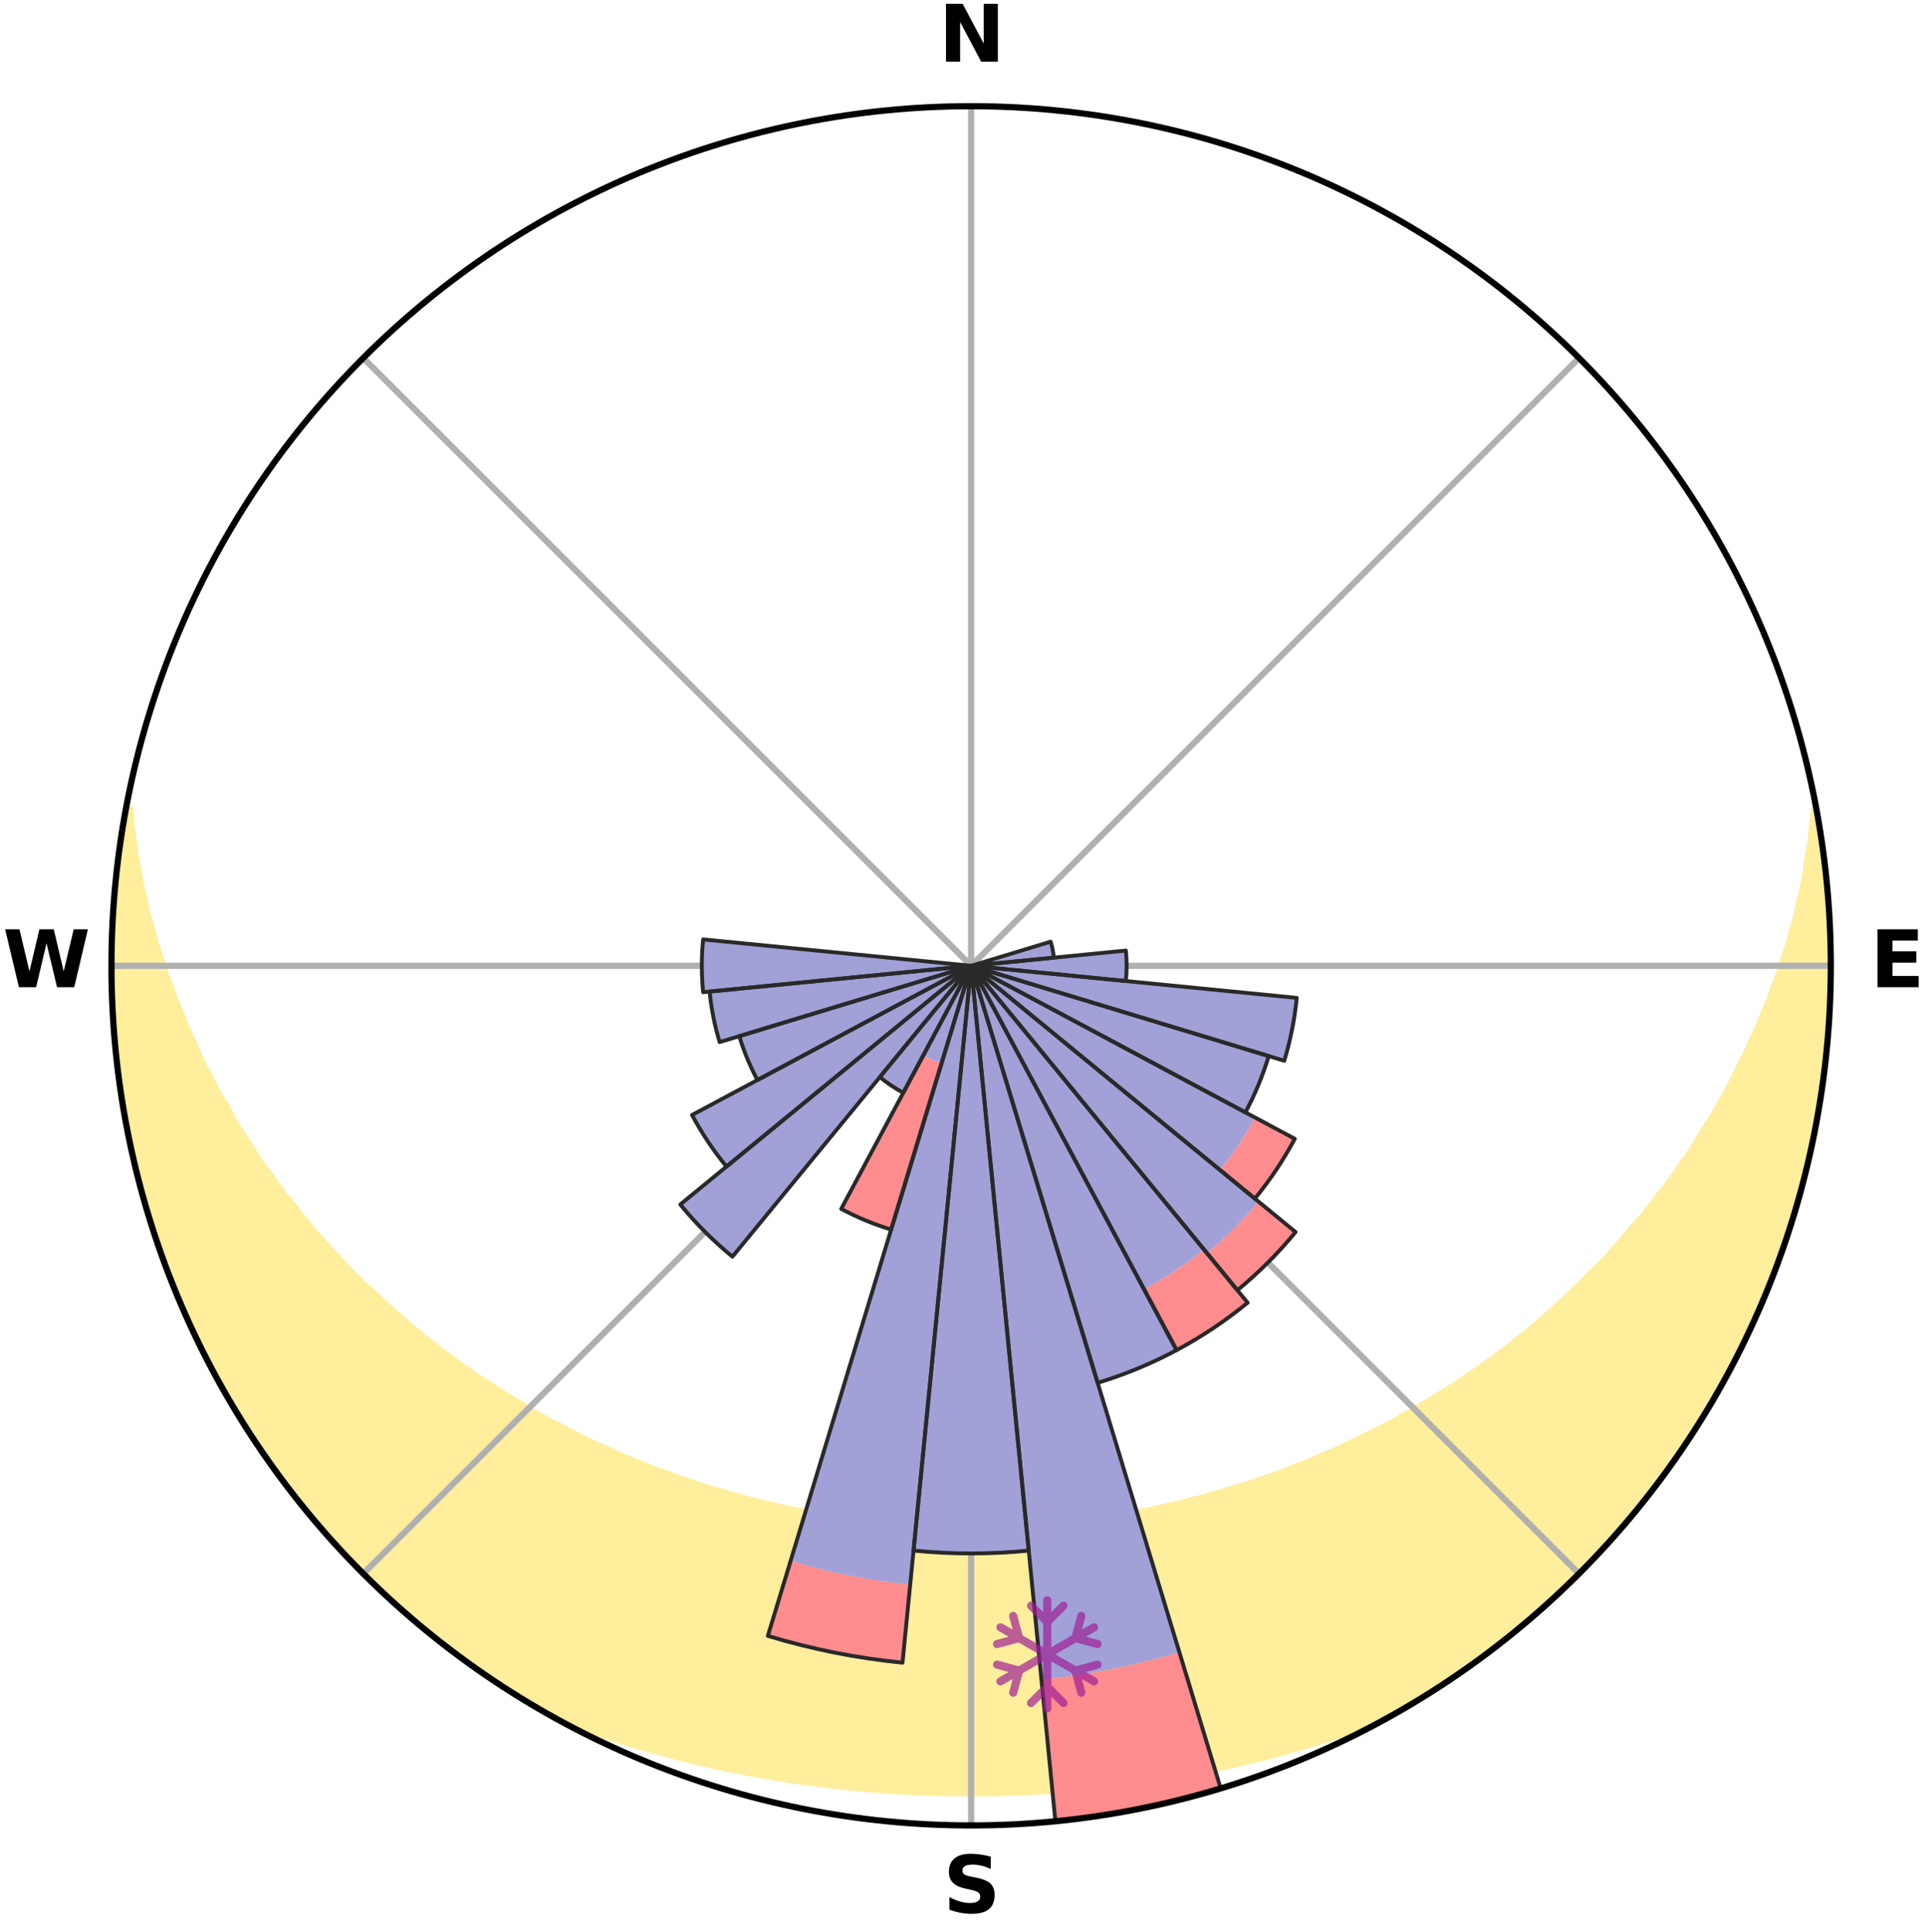 <?xml version="1.0" encoding="utf-8" standalone="no"?>
<!DOCTYPE svg PUBLIC "-//W3C//DTD SVG 1.1//EN"
  "http://www.w3.org/Graphics/SVG/1.1/DTD/svg11.dtd">
<svg xmlns:xlink="http://www.w3.org/1999/xlink" width="248.41pt" height="249.158pt" viewBox="0 0 248.41 249.158" xmlns="http://www.w3.org/2000/svg" version="1.1">
 <title>Ski Rose for Edsasdalen</title>
 <defs>
  <style type="text/css">*{stroke-linejoin: round; stroke-linecap: butt}</style>
 </defs>
 <g id="figure_1">
  <g id="patch_1">
   <path d="M 0 249.158 
L 248.41 249.158 
L 248.41 0 
L 0 0 
z
" style="fill: #ffffff"/>
  </g>
  <g id="axes_1">
   <g id="patch_2">
    <path d="M 236.135 124.579 
C 236.135 110.018 233.267 95.599 227.695 82.147 
C 222.122 68.695 213.955 56.471 203.659 46.175 
C 193.363 35.879 181.139 27.711 167.687 22.139 
C 154.235 16.567 139.815 13.699 125.255 13.699 
C 110.694 13.699 96.275 16.567 82.823 22.139 
C 69.371 27.711 57.147 35.879 46.851 46.175 
C 36.555 56.471 28.387 68.695 22.815 82.147 
C 17.243 95.599 14.375 110.018 14.375 124.579 
C 14.375 139.14 17.243 153.559 22.815 167.011 
C 28.387 180.463 36.555 192.687 46.851 202.983 
C 57.147 213.279 69.371 221.447 82.823 227.019 
C 96.275 232.591 110.694 235.459 125.255 235.459 
C 139.815 235.459 154.235 232.591 167.687 227.019 
C 181.139 221.447 193.363 213.279 203.659 202.983 
C 213.955 192.687 222.122 180.463 227.695 167.011 
C 233.267 153.559 236.135 139.14 236.135 124.579 
M 125.255 124.579 
C 125.255 124.579 125.255 124.579 125.255 124.579 
C 125.255 124.579 125.255 124.579 125.255 124.579 
C 125.255 124.579 125.255 124.579 125.255 124.579 
C 125.255 124.579 125.255 124.579 125.255 124.579 
C 125.255 124.579 125.255 124.579 125.255 124.579 
C 125.255 124.579 125.255 124.579 125.255 124.579 
C 125.255 124.579 125.255 124.579 125.255 124.579 
C 125.255 124.579 125.255 124.579 125.255 124.579 
C 125.255 124.579 125.255 124.579 125.255 124.579 
C 125.255 124.579 125.255 124.579 125.255 124.579 
C 125.255 124.579 125.255 124.579 125.255 124.579 
C 125.255 124.579 125.255 124.579 125.255 124.579 
C 125.255 124.579 125.255 124.579 125.255 124.579 
C 125.255 124.579 125.255 124.579 125.255 124.579 
C 125.255 124.579 125.255 124.579 125.255 124.579 
C 125.255 124.579 125.255 124.579 125.255 124.579 
z
" style="fill: #ffffff"/>
   </g>
   <g id="PolyCollection_1">
    <defs>
     <path id="m16aa240c1e" d="M 234.177 -144.767 
L 234.063 -144.746 
L 233.818 -142.746 
L 233.639 -140.777 
L 233.288 -138.802 
L 233.014 -136.857 
L 232.698 -134.925 
L 232.21 -132.997 
L 231.812 -131.096 
L 231.243 -129.207 
L 230.771 -127.342 
L 230.129 -125.494 
L 229.587 -123.669 
L 228.877 -121.866 
L 228.27 -120.081 
L 227.496 -118.326 
L 226.828 -116.585 
L 225.995 -114.879 
L 225.269 -113.184 
L 224.38 -111.529 
L 223.6 -109.881 
L 222.793 -108.257 
L 221.828 -106.68 
L 220.972 -105.105 
L 219.961 -103.583 
L 219.059 -102.059 
L 218.135 -100.559 
L 217.061 -99.119 
L 216.095 -97.671 
L 215.109 -96.248 
L 213.98 -94.892 
L 212.957 -93.522 
L 211.917 -92.177 
L 210.74 -90.906 
L 209.667 -89.614 
L 208.579 -88.349 
L 207.476 -87.109 
L 206.358 -85.895 
L 205.116 -84.762 
L 203.974 -83.6 
L 202.819 -82.465 
L 201.653 -81.355 
L 200.475 -80.271 
L 199.288 -79.212 
L 198.09 -78.178 
L 196.883 -77.169 
L 195.668 -76.186 
L 194.444 -75.227 
L 193.214 -74.292 
L 191.976 -73.382 
L 190.732 -72.496 
L 189.482 -71.634 
L 188.227 -70.796 
L 186.967 -69.981 
L 185.702 -69.189 
L 184.434 -68.42 
L 183.162 -67.673 
L 181.888 -66.949 
L 180.61 -66.247 
L 179.394 -65.497 
L 178.11 -64.838 
L 176.824 -64.199 
L 175.538 -63.581 
L 174.25 -62.983 
L 173.013 -62.339 
L 171.723 -61.781 
L 170.432 -61.243 
L 169.186 -60.659 
L 167.893 -60.159 
L 166.602 -59.677 
L 165.349 -59.152 
L 164.057 -58.707 
L 162.766 -58.278 
L 161.508 -57.809 
L 160.218 -57.416 
L 158.929 -57.038 
L 157.668 -56.623 
L 156.381 -56.279 
L 155.118 -55.899 
L 153.832 -55.587 
L 152.568 -55.242 
L 151.284 -54.96 
L 150.018 -54.649 
L 148.738 -54.396 
L 147.471 -54.118 
L 146.192 -53.895 
L 144.925 -53.649 
L 143.649 -53.454 
L 142.382 -53.24 
L 141.108 -53.072 
L 139.84 -52.889 
L 138.568 -52.748 
L 137.301 -52.596 
L 136.03 -52.48 
L 134.763 -52.359 
L 133.494 -52.268 
L 132.226 -52.177 
L 130.958 -52.112 
L 129.691 -52.05 
L 128.424 -52.004 
L 127.156 -51.977 
L 125.889 -51.961 
L 124.621 -51.961 
L 123.354 -51.979 
L 122.086 -52.012 
L 120.819 -52.054 
L 119.552 -52.116 
L 118.285 -52.195 
L 117.017 -52.275 
L 115.75 -52.384 
L 114.481 -52.489 
L 113.214 -52.628 
L 111.944 -52.759 
L 110.677 -52.928 
L 109.405 -53.086 
L 108.139 -53.286 
L 106.865 -53.47 
L 105.599 -53.701 
L 104.323 -53.913 
L 103.057 -54.177 
L 101.779 -54.417 
L 100.514 -54.713 
L 99.234 -54.982 
L 97.97 -55.311 
L 96.687 -55.611 
L 95.425 -55.974 
L 94.14 -56.305 
L 92.88 -56.703 
L 91.594 -57.066 
L 90.307 -57.444 
L 89.049 -57.896 
L 87.761 -58.309 
L 86.506 -58.797 
L 85.218 -59.245 
L 83.929 -59.71 
L 82.68 -60.255 
L 81.391 -60.757 
L 80.102 -61.278 
L 78.861 -61.882 
L 77.575 -62.441 
L 76.288 -63.019 
L 75.002 -63.618 
L 73.775 -64.304 
L 72.494 -64.943 
L 71.214 -65.604 
L 69.936 -66.285 
L 68.66 -66.988 
L 67.457 -67.781 
L 66.189 -68.528 
L 64.925 -69.297 
L 63.665 -70.089 
L 62.409 -70.904 
L 61.158 -71.742 
L 59.913 -72.604 
L 58.673 -73.489 
L 57.44 -74.398 
L 56.213 -75.332 
L 54.994 -76.29 
L 53.783 -77.273 
L 52.58 -78.28 
L 51.387 -79.313 
L 50.203 -80.37 
L 49.03 -81.453 
L 47.868 -82.561 
L 46.609 -83.639 
L 45.469 -84.799 
L 44.342 -85.985 
L 43.228 -87.197 
L 42.129 -88.435 
L 40.927 -89.649 
L 39.857 -90.94 
L 38.803 -92.256 
L 37.766 -93.598 
L 36.624 -94.924 
L 35.622 -96.318 
L 34.64 -97.738 
L 33.55 -99.147 
L 32.608 -100.619 
L 31.687 -102.115 
L 30.657 -103.607 
L 29.781 -105.155 
L 28.928 -106.726 
L 27.966 -108.299 
L 27.163 -109.919 
L 26.251 -111.545 
L 25.5 -113.213 
L 24.777 -114.904 
L 23.946 -116.606 
L 23.28 -118.342 
L 22.509 -120.093 
L 21.904 -121.873 
L 21.196 -123.671 
L 20.656 -125.492 
L 20.015 -127.335 
L 19.544 -129.194 
L 18.976 -131.079 
L 18.579 -132.975 
L 18.09 -134.898 
L 17.772 -136.825 
L 17.37 -138.782 
L 17.141 -140.737 
L 16.838 -142.722 
L 16.705 -144.698 
L 16.251 -144.782 
L 16.251 -144.782 
L 15.949 -142.871 
L 15.663 -140.958 
L 15.411 -139.04 
L 15.193 -137.119 
L 14.893 -135.206 
L 14.742 -133.277 
L 14.624 -131.346 
L 14.557 -129.412 
L 14.507 -127.479 
L 14.49 -125.546 
L 14.39 -123.612 
L 14.44 -121.677 
L 14.524 -119.744 
L 14.64 -117.814 
L 14.79 -115.885 
L 14.985 -113.961 
L 15.2 -112.04 
L 15.333 -110.108 
L 15.613 -108.193 
L 15.926 -106.284 
L 16.271 -104.38 
L 16.648 -102.483 
L 17.063 -100.593 
L 17.503 -98.71 
L 17.974 -96.834 
L 18.477 -94.967 
L 19.012 -93.108 
L 19.578 -91.259 
L 20.174 -89.42 
L 20.799 -87.589 
L 21.457 -85.771 
L 22.145 -83.963 
L 22.864 -82.168 
L 23.614 -80.384 
L 24.385 -78.61 
L 25.193 -76.852 
L 26.032 -75.108 
L 26.991 -73.426 
L 27.887 -71.713 
L 28.812 -70.015 
L 29.753 -68.324 
L 30.736 -66.658 
L 31.747 -65.008 
L 32.868 -63.429 
L 33.934 -61.816 
L 35.013 -60.21 
L 36.135 -58.634 
L 37.357 -57.133 
L 38.532 -55.597 
L 39.72 -54.07 
L 40.949 -52.575 
L 42.271 -51.161 
L 43.539 -49.7 
L 44.847 -48.275 
L 46.18 -46.873 
L 47.539 -45.495 
L 48.972 -44.193 
L 50.38 -42.868 
L 51.81 -41.564 
L 53.268 -40.293 
L 54.75 -39.05 
L 56.258 -37.838 
L 57.787 -36.654 
L 59.306 -35.454 
L 60.87 -34.315 
L 62.455 -33.204 
L 64.069 -32.137 
L 65.681 -31.067 
L 67.325 -30.046 
L 68.982 -29.047 
L 70.666 -28.094 
L 72.456 -27.335 
L 74.276 -26.65 
L 76.105 -26.001 
L 77.937 -25.374 
L 79.775 -24.782 
L 81.614 -24.212 
L 83.459 -23.676 
L 85.305 -23.16 
L 87.155 -22.677 
L 88.999 -22.195 
L 90.851 -21.758 
L 92.707 -21.352 
L 94.563 -20.964 
L 96.421 -20.607 
L 98.278 -20.267 
L 100.133 -19.939 
L 101.994 -19.654 
L 103.853 -19.385 
L 105.714 -19.147 
L 107.573 -18.916 
L 109.434 -18.717 
L 111.295 -18.547 
L 113.156 -18.392 
L 115.017 -18.256 
L 116.879 -18.154 
L 118.74 -18.067 
L 120.602 -18.001 
L 122.463 -17.964 
L 124.324 -17.944 
L 126.185 -17.945 
L 128.047 -17.964 
L 129.908 -18.001 
L 131.769 -18.067 
L 133.631 -18.155 
L 135.492 -18.257 
L 137.354 -18.389 
L 139.214 -18.549 
L 141.076 -18.718 
L 142.936 -18.918 
L 144.798 -19.133 
L 146.656 -19.387 
L 148.516 -19.657 
L 150.376 -19.941 
L 152.234 -20.257 
L 154.088 -20.61 
L 155.946 -20.966 
L 157.801 -21.355 
L 159.657 -21.76 
L 161.51 -22.199 
L 163.363 -22.655 
L 165.204 -23.163 
L 167.049 -23.679 
L 168.894 -24.215 
L 170.733 -24.786 
L 172.572 -25.377 
L 174.402 -26.005 
L 176.232 -26.654 
L 178.052 -27.339 
L 179.854 -28.075 
L 181.525 -29.051 
L 183.189 -30.039 
L 184.827 -31.069 
L 186.453 -32.119 
L 188.058 -33.2 
L 189.64 -34.314 
L 191.191 -35.471 
L 192.735 -36.637 
L 194.248 -37.842 
L 195.775 -39.032 
L 197.24 -40.295 
L 198.707 -41.556 
L 200.118 -42.88 
L 201.579 -44.15 
L 202.935 -45.531 
L 204.321 -46.881 
L 205.682 -48.256 
L 206.967 -49.703 
L 208.273 -51.131 
L 209.559 -52.577 
L 210.808 -54.054 
L 212.03 -55.555 
L 213.15 -57.135 
L 214.311 -58.681 
L 215.521 -60.193 
L 216.625 -61.782 
L 217.7 -63.391 
L 218.745 -65.019 
L 219.747 -66.674 
L 220.729 -68.34 
L 221.68 -70.024 
L 222.69 -71.676 
L 223.579 -73.395 
L 224.415 -75.14 
L 225.238 -76.889 
L 226.126 -78.609 
L 226.887 -80.388 
L 227.614 -82.181 
L 228.409 -83.945 
L 229.039 -85.776 
L 229.771 -87.568 
L 230.366 -89.409 
L 230.928 -91.26 
L 231.563 -93.089 
L 232.058 -94.96 
L 232.588 -96.821 
L 233.015 -98.708 
L 233.408 -100.602 
L 233.878 -102.479 
L 234.203 -104.387 
L 234.607 -106.28 
L 234.864 -108.198 
L 235.155 -110.11 
L 235.343 -112.036 
L 235.613 -113.953 
L 235.733 -115.884 
L 235.818 -117.817 
L 235.986 -119.744 
L 236.004 -121.679 
L 236.104 -123.612 
L 236.12 -125.547 
L 236.036 -127.48 
L 235.917 -129.411 
L 235.882 -131.345 
L 235.696 -133.271 
L 235.593 -135.203 
L 235.34 -137.122 
L 235.169 -139.05 
L 234.914 -140.968 
L 234.562 -142.871 
L 234.177 -144.767 
z
" style="stroke: #ffee9c"/>
    </defs>
    <g clip-path="url(#pd6a452e813)">
     <use xlink:href="#m16aa240c1e" x="0" y="249.158" style="fill: #ffee9c; stroke: #ffee9c"/>
    </g>
   </g>
   <g id="matplotlib.axis_1">
    <g id="xtick_1">
     <g id="line2d_1">
      <path d="M 125.255 124.579 
L 125.255 13.699 
" clip-path="url(#pd6a452e813)" style="fill: none; stroke: #b0b0b0; stroke-width: 0.8; stroke-linecap: square"/>
     </g>
     <g id="text_1">
      <!-- N -->
      <g transform="translate(121.07 7.958) scale(0.1 -0.1)">
       <defs>
        <path id="DejaVuSans-Bold-4e" d="M 588 4666 
L 1931 4666 
L 3628 1466 
L 3628 4666 
L 4769 4666 
L 4769 0 
L 3425 0 
L 1728 3200 
L 1728 0 
L 588 0 
L 588 4666 
z
" transform="scale(0.016)"/>
       </defs>
       <use xlink:href="#DejaVuSans-Bold-4e"/>
      </g>
     </g>
    </g>
    <g id="xtick_2">
     <g id="line2d_2">
      <path d="M 125.255 124.579 
L 203.659 46.175 
" clip-path="url(#pd6a452e813)" style="fill: none; stroke: #b0b0b0; stroke-width: 0.8; stroke-linecap: square"/>
     </g>
    </g>
    <g id="xtick_3">
     <g id="line2d_3">
      <path d="M 125.255 124.579 
L 236.135 124.579 
" clip-path="url(#pd6a452e813)" style="fill: none; stroke: #b0b0b0; stroke-width: 0.8; stroke-linecap: square"/>
     </g>
     <g id="text_2">
      <!-- E -->
      <g transform="translate(241.219 127.338) scale(0.1 -0.1)">
       <defs>
        <path id="DejaVuSans-Bold-45" d="M 588 4666 
L 3834 4666 
L 3834 3756 
L 1791 3756 
L 1791 2888 
L 3713 2888 
L 3713 1978 
L 1791 1978 
L 1791 909 
L 3903 909 
L 3903 0 
L 588 0 
L 588 4666 
z
" transform="scale(0.016)"/>
       </defs>
       <use xlink:href="#DejaVuSans-Bold-45"/>
      </g>
     </g>
    </g>
    <g id="xtick_4">
     <g id="line2d_4">
      <path d="M 125.255 124.579 
L 203.659 202.983 
" clip-path="url(#pd6a452e813)" style="fill: none; stroke: #b0b0b0; stroke-width: 0.8; stroke-linecap: square"/>
     </g>
    </g>
    <g id="xtick_5">
     <g id="line2d_5">
      <path d="M 125.255 124.579 
L 125.255 235.459 
" clip-path="url(#pd6a452e813)" style="fill: none; stroke: #b0b0b0; stroke-width: 0.8; stroke-linecap: square"/>
     </g>
     <g id="text_3">
      <!-- S -->
      <g transform="translate(121.654 246.718) scale(0.1 -0.1)">
       <defs>
        <path id="DejaVuSans-Bold-53" d="M 3834 4519 
L 3834 3531 
Q 3450 3703 3084 3790 
Q 2719 3878 2394 3878 
Q 1963 3878 1756 3759 
Q 1550 3641 1550 3391 
Q 1550 3203 1689 3098 
Q 1828 2994 2194 2919 
L 2706 2816 
Q 3484 2659 3812 2340 
Q 4141 2022 4141 1434 
Q 4141 663 3683 286 
Q 3225 -91 2284 -91 
Q 1841 -91 1394 -6 
Q 947 78 500 244 
L 500 1259 
Q 947 1022 1364 901 
Q 1781 781 2169 781 
Q 2563 781 2772 912 
Q 2981 1044 2981 1288 
Q 2981 1506 2839 1625 
Q 2697 1744 2272 1838 
L 1806 1941 
Q 1106 2091 782 2419 
Q 459 2747 459 3303 
Q 459 4000 909 4375 
Q 1359 4750 2203 4750 
Q 2588 4750 2994 4692 
Q 3400 4634 3834 4519 
z
" transform="scale(0.016)"/>
       </defs>
       <use xlink:href="#DejaVuSans-Bold-53"/>
      </g>
     </g>
    </g>
    <g id="xtick_6">
     <g id="line2d_6">
      <path d="M 125.255 124.579 
L 46.851 202.983 
" clip-path="url(#pd6a452e813)" style="fill: none; stroke: #b0b0b0; stroke-width: 0.8; stroke-linecap: square"/>
     </g>
    </g>
    <g id="xtick_7">
     <g id="line2d_7">
      <path d="M 125.255 124.579 
L 14.375 124.579 
" clip-path="url(#pd6a452e813)" style="fill: none; stroke: #b0b0b0; stroke-width: 0.8; stroke-linecap: square"/>
     </g>
     <g id="text_4">
      <!-- W -->
      <g transform="translate(0.36 127.338) scale(0.1 -0.1)">
       <defs>
        <path id="DejaVuSans-Bold-57" d="M 191 4666 
L 1344 4666 
L 2150 1275 
L 2950 4666 
L 4109 4666 
L 4909 1275 
L 5716 4666 
L 6859 4666 
L 5759 0 
L 4372 0 
L 3525 3547 
L 2688 0 
L 1300 0 
L 191 4666 
z
" transform="scale(0.016)"/>
       </defs>
       <use xlink:href="#DejaVuSans-Bold-57"/>
      </g>
     </g>
    </g>
    <g id="xtick_8">
     <g id="line2d_8">
      <path d="M 125.255 124.579 
L 46.851 46.175 
" clip-path="url(#pd6a452e813)" style="fill: none; stroke: #b0b0b0; stroke-width: 0.8; stroke-linecap: square"/>
     </g>
    </g>
   </g>
   <g id="matplotlib.axis_2"/>
   <g id="patch_3">
    <path d="M 125.255 124.579 
C 125.255 124.579 125.255 124.579 125.255 124.579 
C 125.255 124.579 125.255 124.579 125.255 124.579 
L 125.255 124.579 
C 125.255 124.579 125.255 124.579 125.255 124.579 
C 125.255 124.579 125.255 124.579 125.255 124.579 
z
" clip-path="url(#pd6a452e813)" style="fill: #d9d9d9"/>
   </g>
   <g id="patch_4">
    <path d="M 125.255 124.579 
C 125.255 124.579 125.255 124.579 125.255 124.579 
C 125.255 124.579 125.255 124.579 125.255 124.579 
L 125.255 124.579 
C 125.255 124.579 125.255 124.579 125.255 124.579 
C 125.255 124.579 125.255 124.579 125.255 124.579 
z
" clip-path="url(#pd6a452e813)" style="fill: #d9d9d9"/>
   </g>
   <g id="patch_5">
    <path d="M 125.255 124.579 
C 125.255 124.579 125.255 124.579 125.255 124.579 
C 125.255 124.579 125.255 124.579 125.255 124.579 
L 125.255 124.579 
C 125.255 124.579 125.255 124.579 125.255 124.579 
C 125.255 124.579 125.255 124.579 125.255 124.579 
z
" clip-path="url(#pd6a452e813)" style="fill: #d9d9d9"/>
   </g>
   <g id="patch_6">
    <path d="M 125.255 124.579 
C 125.255 124.579 125.255 124.579 125.255 124.579 
C 125.255 124.579 125.255 124.579 125.255 124.579 
L 125.255 124.579 
C 125.255 124.579 125.255 124.579 125.255 124.579 
C 125.255 124.579 125.255 124.579 125.255 124.579 
z
" clip-path="url(#pd6a452e813)" style="fill: #d9d9d9"/>
   </g>
   <g id="patch_7">
    <path d="M 125.255 124.579 
C 125.255 124.579 125.255 124.579 125.255 124.579 
C 125.255 124.579 125.255 124.579 125.255 124.579 
L 125.255 124.579 
C 125.255 124.579 125.255 124.579 125.255 124.579 
C 125.255 124.579 125.255 124.579 125.255 124.579 
z
" clip-path="url(#pd6a452e813)" style="fill: #d9d9d9"/>
   </g>
   <g id="patch_8">
    <path d="M 125.255 124.579 
C 125.255 124.579 125.255 124.579 125.255 124.579 
C 125.255 124.579 125.255 124.579 125.255 124.579 
L 125.255 124.579 
C 125.255 124.579 125.255 124.579 125.255 124.579 
C 125.255 124.579 125.255 124.579 125.255 124.579 
z
" clip-path="url(#pd6a452e813)" style="fill: #d9d9d9"/>
   </g>
   <g id="patch_9">
    <path d="M 125.255 124.579 
C 125.255 124.579 125.255 124.579 125.255 124.579 
C 125.255 124.579 125.255 124.579 125.255 124.579 
L 125.255 124.579 
C 125.255 124.579 125.255 124.579 125.255 124.579 
C 125.255 124.579 125.255 124.579 125.255 124.579 
z
" clip-path="url(#pd6a452e813)" style="fill: #d9d9d9"/>
   </g>
   <g id="patch_10">
    <path d="M 125.255 124.579 
C 125.255 124.579 125.255 124.579 125.255 124.579 
C 125.255 124.579 125.255 124.579 125.255 124.579 
L 125.255 124.579 
C 125.255 124.579 125.255 124.579 125.255 124.579 
C 125.255 124.579 125.255 124.579 125.255 124.579 
z
" clip-path="url(#pd6a452e813)" style="fill: #d9d9d9"/>
   </g>
   <g id="patch_11">
    <path d="M 125.255 124.579 
C 125.255 124.579 125.255 124.579 125.255 124.579 
C 125.255 124.579 125.255 124.579 125.255 124.579 
L 125.255 124.579 
C 125.255 124.579 125.255 124.579 125.255 124.579 
C 125.255 124.579 125.255 124.579 125.255 124.579 
z
" clip-path="url(#pd6a452e813)" style="fill: #d9d9d9"/>
   </g>
   <g id="patch_12">
    <path d="M 125.255 124.579 
C 125.255 124.579 125.255 124.579 125.255 124.579 
C 125.255 124.579 125.255 124.579 125.255 124.579 
L 125.255 124.579 
C 125.255 124.579 125.255 124.579 125.255 124.579 
C 125.255 124.579 125.255 124.579 125.255 124.579 
z
" clip-path="url(#pd6a452e813)" style="fill: #d9d9d9"/>
   </g>
   <g id="patch_13">
    <path d="M 125.255 124.579 
C 125.255 124.579 125.255 124.579 125.255 124.579 
C 125.255 124.579 125.255 124.579 125.255 124.579 
L 125.255 124.579 
C 125.255 124.579 125.255 124.579 125.255 124.579 
C 125.255 124.579 125.255 124.579 125.255 124.579 
z
" clip-path="url(#pd6a452e813)" style="fill: #d9d9d9"/>
   </g>
   <g id="patch_14">
    <path d="M 125.255 124.579 
C 125.255 124.579 125.255 124.579 125.255 124.579 
C 125.255 124.579 125.255 124.579 125.255 124.579 
L 125.255 124.579 
C 125.255 124.579 125.255 124.579 125.255 124.579 
C 125.255 124.579 125.255 124.579 125.255 124.579 
z
" clip-path="url(#pd6a452e813)" style="fill: #d9d9d9"/>
   </g>
   <g id="patch_15">
    <path d="M 125.255 124.579 
C 125.255 124.579 125.255 124.579 125.255 124.579 
C 125.255 124.579 125.255 124.579 125.255 124.579 
L 125.255 124.579 
C 125.255 124.579 125.255 124.579 125.255 124.579 
C 125.255 124.579 125.255 124.579 125.255 124.579 
z
" clip-path="url(#pd6a452e813)" style="fill: #d9d9d9"/>
   </g>
   <g id="patch_16">
    <path d="M 125.255 124.579 
C 125.255 124.579 125.255 124.579 125.255 124.579 
C 125.255 124.579 125.255 124.579 125.255 124.579 
L 125.255 124.579 
C 125.255 124.579 125.255 124.579 125.255 124.579 
C 125.255 124.579 125.255 124.579 125.255 124.579 
z
" clip-path="url(#pd6a452e813)" style="fill: #d9d9d9"/>
   </g>
   <g id="patch_17">
    <path d="M 125.255 124.579 
C 125.255 124.579 125.255 124.579 125.255 124.579 
C 125.255 124.579 125.255 124.579 125.255 124.579 
L 125.255 124.579 
C 125.255 124.579 125.255 124.579 125.255 124.579 
C 125.255 124.579 125.255 124.579 125.255 124.579 
z
" clip-path="url(#pd6a452e813)" style="fill: #d9d9d9"/>
   </g>
   <g id="patch_18">
    <path d="M 125.255 124.579 
C 125.255 124.579 125.255 124.579 125.255 124.579 
C 125.255 124.579 125.255 124.579 125.255 124.579 
L 125.255 124.579 
C 125.255 124.579 125.255 124.579 125.255 124.579 
C 125.255 124.579 125.255 124.579 125.255 124.579 
z
" clip-path="url(#pd6a452e813)" style="fill: #d9d9d9"/>
   </g>
   <g id="patch_19">
    <path d="M 125.255 124.579 
C 125.255 124.579 125.255 124.579 125.255 124.579 
C 125.255 124.579 125.255 124.579 125.255 124.579 
L 125.255 124.579 
C 125.255 124.579 125.255 124.579 125.255 124.579 
C 125.255 124.579 125.255 124.579 125.255 124.579 
z
" clip-path="url(#pd6a452e813)" style="fill: #d9d9d9"/>
   </g>
   <g id="patch_20">
    <path d="M 125.255 124.579 
C 125.255 124.579 125.255 124.579 125.255 124.579 
C 125.255 124.579 125.255 124.579 125.255 124.579 
L 125.255 124.579 
C 125.255 124.579 125.255 124.579 125.255 124.579 
C 125.255 124.579 125.255 124.579 125.255 124.579 
z
" clip-path="url(#pd6a452e813)" style="fill: #d9d9d9"/>
   </g>
   <g id="patch_21">
    <path d="M 125.255 124.579 
C 125.255 124.579 125.255 124.579 125.255 124.579 
C 125.255 124.579 125.255 124.579 125.255 124.579 
L 125.255 124.579 
C 125.255 124.579 125.255 124.579 125.255 124.579 
C 125.255 124.579 125.255 124.579 125.255 124.579 
z
" clip-path="url(#pd6a452e813)" style="fill: #d9d9d9"/>
   </g>
   <g id="patch_22">
    <path d="M 125.255 124.579 
C 125.255 124.579 125.255 124.579 125.255 124.579 
C 125.255 124.579 125.255 124.579 125.255 124.579 
L 125.255 124.579 
C 125.255 124.579 125.255 124.579 125.255 124.579 
C 125.255 124.579 125.255 124.579 125.255 124.579 
z
" clip-path="url(#pd6a452e813)" style="fill: #d9d9d9"/>
   </g>
   <g id="patch_23">
    <path d="M 125.255 124.579 
C 125.255 124.579 125.255 124.579 125.255 124.579 
C 125.255 124.579 125.255 124.579 125.255 124.579 
L 125.255 124.579 
C 125.255 124.579 125.255 124.579 125.255 124.579 
C 125.255 124.579 125.255 124.579 125.255 124.579 
z
" clip-path="url(#pd6a452e813)" style="fill: #d9d9d9"/>
   </g>
   <g id="patch_24">
    <path d="M 125.255 124.579 
C 125.255 124.579 125.255 124.579 125.255 124.579 
C 125.255 124.579 125.255 124.579 125.255 124.579 
L 125.255 124.579 
C 125.255 124.579 125.255 124.579 125.255 124.579 
C 125.255 124.579 125.255 124.579 125.255 124.579 
z
" clip-path="url(#pd6a452e813)" style="fill: #d9d9d9"/>
   </g>
   <g id="patch_25">
    <path d="M 125.255 124.579 
C 125.255 124.579 125.255 124.579 125.255 124.579 
C 125.255 124.579 125.255 124.579 125.255 124.579 
L 125.255 124.579 
C 125.255 124.579 125.255 124.579 125.255 124.579 
C 125.255 124.579 125.255 124.579 125.255 124.579 
z
" clip-path="url(#pd6a452e813)" style="fill: #d9d9d9"/>
   </g>
   <g id="patch_26">
    <path d="M 125.255 124.579 
C 125.255 124.579 125.255 124.579 125.255 124.579 
C 125.255 124.579 125.255 124.579 125.255 124.579 
L 125.255 124.579 
C 125.255 124.579 125.255 124.579 125.255 124.579 
C 125.255 124.579 125.255 124.579 125.255 124.579 
z
" clip-path="url(#pd6a452e813)" style="fill: #d9d9d9"/>
   </g>
   <g id="patch_27">
    <path d="M 125.255 124.579 
C 125.255 124.579 125.255 124.579 125.255 124.579 
C 125.255 124.579 125.255 124.579 125.255 124.579 
L 125.255 124.579 
C 125.255 124.579 125.255 124.579 125.255 124.579 
C 125.255 124.579 125.255 124.579 125.255 124.579 
z
" clip-path="url(#pd6a452e813)" style="fill: #d9d9d9"/>
   </g>
   <g id="patch_28">
    <path d="M 125.255 124.579 
C 125.255 124.579 125.255 124.579 125.255 124.579 
C 125.255 124.579 125.255 124.579 125.255 124.579 
L 125.255 124.579 
C 125.255 124.579 125.255 124.579 125.255 124.579 
C 125.255 124.579 125.255 124.579 125.255 124.579 
z
" clip-path="url(#pd6a452e813)" style="fill: #d9d9d9"/>
   </g>
   <g id="patch_29">
    <path d="M 125.255 124.579 
C 125.255 124.579 125.255 124.579 125.255 124.579 
C 125.255 124.579 125.255 124.579 125.255 124.579 
L 125.255 124.579 
C 125.255 124.579 125.255 124.579 125.255 124.579 
C 125.255 124.579 125.255 124.579 125.255 124.579 
z
" clip-path="url(#pd6a452e813)" style="fill: #d9d9d9"/>
   </g>
   <g id="patch_30">
    <path d="M 125.255 124.579 
C 125.255 124.579 125.255 124.579 125.255 124.579 
C 125.255 124.579 125.255 124.579 125.255 124.579 
L 125.255 124.579 
C 125.255 124.579 125.255 124.579 125.255 124.579 
C 125.255 124.579 125.255 124.579 125.255 124.579 
z
" clip-path="url(#pd6a452e813)" style="fill: #d9d9d9"/>
   </g>
   <g id="patch_31">
    <path d="M 125.255 124.579 
C 125.255 124.579 125.255 124.579 125.255 124.579 
C 125.255 124.579 125.255 124.579 125.255 124.579 
L 125.255 124.579 
C 125.255 124.579 125.255 124.579 125.255 124.579 
C 125.255 124.579 125.255 124.579 125.255 124.579 
z
" clip-path="url(#pd6a452e813)" style="fill: #d9d9d9"/>
   </g>
   <g id="patch_32">
    <path d="M 125.255 124.579 
C 125.255 124.579 125.255 124.579 125.255 124.579 
C 125.255 124.579 125.255 124.579 125.255 124.579 
L 125.255 124.579 
C 125.255 124.579 125.255 124.579 125.255 124.579 
C 125.255 124.579 125.255 124.579 125.255 124.579 
z
" clip-path="url(#pd6a452e813)" style="fill: #d9d9d9"/>
   </g>
   <g id="patch_33">
    <path d="M 125.255 124.579 
C 125.255 124.579 125.255 124.579 125.255 124.579 
C 125.255 124.579 125.255 124.579 125.255 124.579 
L 125.255 124.579 
C 125.255 124.579 125.255 124.579 125.255 124.579 
C 125.255 124.579 125.255 124.579 125.255 124.579 
z
" clip-path="url(#pd6a452e813)" style="fill: #d9d9d9"/>
   </g>
   <g id="patch_34">
    <path d="M 125.255 124.579 
C 125.255 124.579 125.255 124.579 125.255 124.579 
C 125.255 124.579 125.255 124.579 125.255 124.579 
L 125.255 124.579 
C 125.255 124.579 125.255 124.579 125.255 124.579 
C 125.255 124.579 125.255 124.579 125.255 124.579 
z
" clip-path="url(#pd6a452e813)" style="fill: #d9d9d9"/>
   </g>
   <g id="patch_35">
    <path d="M 125.255 124.579 
C 125.255 124.579 125.255 124.579 125.255 124.579 
C 125.255 124.579 125.255 124.579 125.255 124.579 
L 125.255 124.579 
C 125.255 124.579 125.255 124.579 125.255 124.579 
C 125.255 124.579 125.255 124.579 125.255 124.579 
z
" clip-path="url(#pd6a452e813)" style="fill: #a1a1d8"/>
   </g>
   <g id="patch_36">
    <path d="M 125.255 124.579 
C 125.255 124.579 125.255 124.579 125.255 124.579 
C 125.255 124.579 125.255 124.579 125.255 124.579 
L 125.255 124.579 
C 125.255 124.579 125.255 124.579 125.255 124.579 
C 125.255 124.579 125.255 124.579 125.255 124.579 
z
" clip-path="url(#pd6a452e813)" style="fill: #a1a1d8"/>
   </g>
   <g id="patch_37">
    <path d="M 125.255 124.579 
C 125.255 124.579 125.255 124.579 125.255 124.579 
C 125.255 124.579 125.255 124.579 125.255 124.579 
L 125.255 124.579 
C 125.255 124.579 125.255 124.579 125.255 124.579 
C 125.255 124.579 125.255 124.579 125.255 124.579 
z
" clip-path="url(#pd6a452e813)" style="fill: #a1a1d8"/>
   </g>
   <g id="patch_38">
    <path d="M 125.255 124.579 
C 125.255 124.579 125.255 124.579 125.255 124.579 
C 125.255 124.579 125.255 124.579 125.255 124.579 
L 125.255 124.579 
C 125.255 124.579 125.255 124.579 125.255 124.579 
C 125.255 124.579 125.255 124.579 125.255 124.579 
z
" clip-path="url(#pd6a452e813)" style="fill: #a1a1d8"/>
   </g>
   <g id="patch_39">
    <path d="M 125.255 124.579 
C 125.255 124.579 125.255 124.579 125.255 124.579 
C 125.255 124.579 125.255 124.579 125.255 124.579 
L 125.255 124.579 
C 125.255 124.579 125.255 124.579 125.255 124.579 
C 125.255 124.579 125.255 124.579 125.255 124.579 
z
" clip-path="url(#pd6a452e813)" style="fill: #a1a1d8"/>
   </g>
   <g id="patch_40">
    <path d="M 125.255 124.579 
C 125.255 124.579 125.255 124.579 125.255 124.579 
C 125.255 124.579 125.255 124.579 125.255 124.579 
L 125.255 124.579 
C 125.255 124.579 125.255 124.579 125.255 124.579 
C 125.255 124.579 125.255 124.579 125.255 124.579 
z
" clip-path="url(#pd6a452e813)" style="fill: #a1a1d8"/>
   </g>
   <g id="patch_41">
    <path d="M 125.255 124.579 
C 125.255 124.579 125.255 124.579 125.255 124.579 
C 125.255 124.579 125.255 124.579 125.255 124.579 
L 125.255 124.579 
C 125.255 124.579 125.255 124.579 125.255 124.579 
C 125.255 124.579 125.255 124.579 125.255 124.579 
z
" clip-path="url(#pd6a452e813)" style="fill: #a1a1d8"/>
   </g>
   <g id="patch_42">
    <path d="M 125.255 124.579 
C 125.255 124.579 125.255 124.579 125.255 124.579 
C 125.255 124.579 125.255 124.579 125.255 124.579 
L 135.922 123.528 
C 135.888 123.179 135.837 122.832 135.768 122.488 
C 135.7 122.144 135.614 121.803 135.512 121.467 
z
" clip-path="url(#pd6a452e813)" style="fill: #a1a1d8"/>
   </g>
   <g id="patch_43">
    <path d="M 125.255 124.579 
C 125.255 124.579 125.255 124.579 125.255 124.579 
C 125.255 124.579 125.255 124.579 125.255 124.579 
L 145.212 126.545 
C 145.276 125.891 145.309 125.235 145.309 124.579 
C 145.309 123.923 145.276 123.267 145.212 122.613 
z
" clip-path="url(#pd6a452e813)" style="fill: #a1a1d8"/>
   </g>
   <g id="patch_44">
    <path d="M 125.255 124.579 
C 125.255 124.579 125.255 124.579 125.255 124.579 
C 125.255 124.579 125.255 124.579 125.255 124.579 
L 165.639 136.829 
C 166.04 135.508 166.376 134.167 166.645 132.812 
C 166.915 131.457 167.118 130.09 167.253 128.716 
z
" clip-path="url(#pd6a452e813)" style="fill: #a1a1d8"/>
   </g>
   <g id="patch_45">
    <path d="M 125.255 124.579 
C 125.255 124.579 125.255 124.579 125.255 124.579 
C 125.255 124.579 125.255 124.579 125.255 124.579 
L 160.626 143.486 
C 161.245 142.328 161.807 141.14 162.309 139.928 
C 162.812 138.715 163.254 137.478 163.635 136.222 
z
" clip-path="url(#pd6a452e813)" style="fill: #a1a1d8"/>
   </g>
   <g id="patch_46">
    <path d="M 125.255 124.579 
C 125.255 124.579 125.255 124.579 125.255 124.579 
C 125.255 124.579 125.255 124.579 125.255 124.579 
L 157.347 150.916 
C 158.209 149.866 159.019 148.774 159.773 147.644 
C 160.528 146.514 161.227 145.348 161.868 144.149 
z
" clip-path="url(#pd6a452e813)" style="fill: #a1a1d8"/>
   </g>
   <g id="patch_47">
    <path d="M 125.255 124.579 
C 125.255 124.579 125.255 124.579 125.255 124.579 
C 125.255 124.579 125.255 124.579 125.255 124.579 
L 155.666 161.635 
C 156.879 160.64 158.042 159.586 159.152 158.476 
C 160.261 157.367 161.316 156.203 162.311 154.99 
z
" clip-path="url(#pd6a452e813)" style="fill: #a1a1d8"/>
   </g>
   <g id="patch_48">
    <path d="M 125.255 124.579 
C 125.255 124.579 125.255 124.579 125.255 124.579 
C 125.255 124.579 125.255 124.579 125.255 124.579 
L 147.568 166.324 
C 148.935 165.594 150.264 164.797 151.553 163.936 
C 152.841 163.076 154.086 162.152 155.284 161.169 
z
" clip-path="url(#pd6a452e813)" style="fill: #a1a1d8"/>
   </g>
   <g id="patch_49">
    <path d="M 125.255 124.579 
C 125.255 124.579 125.255 124.579 125.255 124.579 
C 125.255 124.579 125.255 124.579 125.255 124.579 
L 141.572 178.37 
C 143.333 177.836 145.066 177.216 146.766 176.512 
C 148.466 175.808 150.13 175.021 151.753 174.153 
z
" clip-path="url(#pd6a452e813)" style="fill: #a1a1d8"/>
   </g>
   <g id="patch_50">
    <path d="M 125.255 124.579 
C 125.255 124.579 125.255 124.579 125.255 124.579 
C 125.255 124.579 125.255 124.579 125.255 124.579 
L 134.323 216.654 
C 137.337 216.358 140.335 215.913 143.305 215.322 
C 146.275 214.731 149.214 213.995 152.112 213.116 
z
" clip-path="url(#pd6a452e813)" style="fill: #a1a1d8"/>
   </g>
   <g id="patch_51">
    <path d="M 125.255 124.579 
C 125.255 124.579 125.255 124.579 125.255 124.579 
C 125.255 124.579 125.255 124.579 125.255 124.579 
L 117.826 200.01 
C 120.295 200.253 122.774 200.375 125.255 200.375 
C 127.736 200.375 130.215 200.253 132.684 200.01 
z
" clip-path="url(#pd6a452e813)" style="fill: #a1a1d8"/>
   </g>
   <g id="patch_52">
    <path d="M 125.255 124.579 
C 125.255 124.579 125.255 124.579 125.255 124.579 
C 125.255 124.579 125.255 124.579 125.255 124.579 
L 101.97 201.34 
C 104.482 202.102 107.031 202.74 109.606 203.253 
C 112.181 203.765 114.779 204.15 117.392 204.408 
z
" clip-path="url(#pd6a452e813)" style="fill: #a1a1d8"/>
   </g>
   <g id="patch_53">
    <path d="M 125.255 124.579 
C 125.255 124.579 125.255 124.579 125.255 124.579 
C 125.255 124.579 125.255 124.579 125.255 124.579 
L 119.066 136.157 
C 119.445 136.36 119.834 136.544 120.231 136.708 
C 120.628 136.872 121.033 137.017 121.444 137.142 
z
" clip-path="url(#pd6a452e813)" style="fill: #a1a1d8"/>
   </g>
   <g id="patch_54">
    <path d="M 125.255 124.579 
C 125.255 124.579 125.255 124.579 125.255 124.579 
C 125.255 124.579 125.255 124.579 125.255 124.579 
L 113.477 138.931 
C 113.946 139.316 114.435 139.679 114.94 140.016 
C 115.445 140.354 115.967 140.666 116.503 140.953 
z
" clip-path="url(#pd6a452e813)" style="fill: #a1a1d8"/>
   </g>
   <g id="patch_55">
    <path d="M 125.255 124.579 
C 125.255 124.579 125.255 124.579 125.255 124.579 
C 125.255 124.579 125.255 124.579 125.255 124.579 
L 87.738 155.368 
C 88.746 156.596 89.813 157.774 90.937 158.897 
C 92.06 160.02 93.238 161.088 94.466 162.096 
z
" clip-path="url(#pd6a452e813)" style="fill: #a1a1d8"/>
   </g>
   <g id="patch_56">
    <path d="M 125.255 124.579 
C 125.255 124.579 125.255 124.579 125.255 124.579 
C 125.255 124.579 125.255 124.579 125.255 124.579 
L 89.257 143.82 
C 89.887 144.999 90.574 146.145 91.316 147.256 
C 92.059 148.367 92.855 149.441 93.703 150.473 
z
" clip-path="url(#pd6a452e813)" style="fill: #a1a1d8"/>
   </g>
   <g id="patch_57">
    <path d="M 125.255 124.579 
C 125.255 124.579 125.255 124.579 125.255 124.579 
C 125.255 124.579 125.255 124.579 125.255 124.579 
L 95.349 133.651 
C 95.646 134.63 95.991 135.593 96.382 136.538 
C 96.774 137.484 97.211 138.409 97.693 139.311 
z
" clip-path="url(#pd6a452e813)" style="fill: #a1a1d8"/>
   </g>
   <g id="patch_58">
    <path d="M 125.255 124.579 
C 125.255 124.579 125.255 124.579 125.255 124.579 
C 125.255 124.579 125.255 124.579 125.255 124.579 
L 91.521 127.902 
C 91.63 129.006 91.793 130.104 92.009 131.192 
C 92.226 132.28 92.495 133.357 92.817 134.419 
z
" clip-path="url(#pd6a452e813)" style="fill: #a1a1d8"/>
   </g>
   <g id="patch_59">
    <path d="M 125.255 124.579 
C 125.255 124.579 125.255 124.579 125.255 124.579 
C 125.255 124.579 125.255 124.579 125.255 124.579 
L 90.688 121.175 
C 90.577 122.306 90.521 123.442 90.521 124.579 
C 90.521 125.716 90.577 126.852 90.688 127.984 
z
" clip-path="url(#pd6a452e813)" style="fill: #a1a1d8"/>
   </g>
   <g id="patch_60">
    <path d="M 125.255 124.579 
C 125.255 124.579 125.255 124.579 125.255 124.579 
C 125.255 124.579 125.255 124.579 125.255 124.579 
L 125.255 124.579 
C 125.255 124.579 125.255 124.579 125.255 124.579 
C 125.255 124.579 125.255 124.579 125.255 124.579 
z
" clip-path="url(#pd6a452e813)" style="fill: #a1a1d8"/>
   </g>
   <g id="patch_61">
    <path d="M 125.255 124.579 
C 125.255 124.579 125.255 124.579 125.255 124.579 
C 125.255 124.579 125.255 124.579 125.255 124.579 
L 125.255 124.579 
C 125.255 124.579 125.255 124.579 125.255 124.579 
C 125.255 124.579 125.255 124.579 125.255 124.579 
z
" clip-path="url(#pd6a452e813)" style="fill: #a1a1d8"/>
   </g>
   <g id="patch_62">
    <path d="M 125.255 124.579 
C 125.255 124.579 125.255 124.579 125.255 124.579 
C 125.255 124.579 125.255 124.579 125.255 124.579 
L 125.255 124.579 
C 125.255 124.579 125.255 124.579 125.255 124.579 
C 125.255 124.579 125.255 124.579 125.255 124.579 
z
" clip-path="url(#pd6a452e813)" style="fill: #a1a1d8"/>
   </g>
   <g id="patch_63">
    <path d="M 125.255 124.579 
C 125.255 124.579 125.255 124.579 125.255 124.579 
C 125.255 124.579 125.255 124.579 125.255 124.579 
L 125.255 124.579 
C 125.255 124.579 125.255 124.579 125.255 124.579 
C 125.255 124.579 125.255 124.579 125.255 124.579 
z
" clip-path="url(#pd6a452e813)" style="fill: #a1a1d8"/>
   </g>
   <g id="patch_64">
    <path d="M 125.255 124.579 
C 125.255 124.579 125.255 124.579 125.255 124.579 
C 125.255 124.579 125.255 124.579 125.255 124.579 
L 125.255 124.579 
C 125.255 124.579 125.255 124.579 125.255 124.579 
C 125.255 124.579 125.255 124.579 125.255 124.579 
z
" clip-path="url(#pd6a452e813)" style="fill: #a1a1d8"/>
   </g>
   <g id="patch_65">
    <path d="M 125.255 124.579 
C 125.255 124.579 125.255 124.579 125.255 124.579 
C 125.255 124.579 125.255 124.579 125.255 124.579 
L 125.255 124.579 
C 125.255 124.579 125.255 124.579 125.255 124.579 
C 125.255 124.579 125.255 124.579 125.255 124.579 
z
" clip-path="url(#pd6a452e813)" style="fill: #a1a1d8"/>
   </g>
   <g id="patch_66">
    <path d="M 125.255 124.579 
C 125.255 124.579 125.255 124.579 125.255 124.579 
C 125.255 124.579 125.255 124.579 125.255 124.579 
L 125.255 124.579 
C 125.255 124.579 125.255 124.579 125.255 124.579 
C 125.255 124.579 125.255 124.579 125.255 124.579 
z
" clip-path="url(#pd6a452e813)" style="fill: #a1a1d8"/>
   </g>
   <g id="patch_67">
    <path d="M 125.255 124.579 
C 125.255 124.579 125.255 124.579 125.255 124.579 
C 125.255 124.579 125.255 124.579 125.255 124.579 
L 125.255 124.579 
C 125.255 124.579 125.255 124.579 125.255 124.579 
C 125.255 124.579 125.255 124.579 125.255 124.579 
z
" clip-path="url(#pd6a452e813)" style="fill: #ff8c8e"/>
   </g>
   <g id="patch_68">
    <path d="M 125.255 124.579 
C 125.255 124.579 125.255 124.579 125.255 124.579 
C 125.255 124.579 125.255 124.579 125.255 124.579 
L 125.255 124.579 
C 125.255 124.579 125.255 124.579 125.255 124.579 
C 125.255 124.579 125.255 124.579 125.255 124.579 
z
" clip-path="url(#pd6a452e813)" style="fill: #ff8c8e"/>
   </g>
   <g id="patch_69">
    <path d="M 125.255 124.579 
C 125.255 124.579 125.255 124.579 125.255 124.579 
C 125.255 124.579 125.255 124.579 125.255 124.579 
L 125.255 124.579 
C 125.255 124.579 125.255 124.579 125.255 124.579 
C 125.255 124.579 125.255 124.579 125.255 124.579 
z
" clip-path="url(#pd6a452e813)" style="fill: #ff8c8e"/>
   </g>
   <g id="patch_70">
    <path d="M 125.255 124.579 
C 125.255 124.579 125.255 124.579 125.255 124.579 
C 125.255 124.579 125.255 124.579 125.255 124.579 
L 125.255 124.579 
C 125.255 124.579 125.255 124.579 125.255 124.579 
C 125.255 124.579 125.255 124.579 125.255 124.579 
z
" clip-path="url(#pd6a452e813)" style="fill: #ff8c8e"/>
   </g>
   <g id="patch_71">
    <path d="M 125.255 124.579 
C 125.255 124.579 125.255 124.579 125.255 124.579 
C 125.255 124.579 125.255 124.579 125.255 124.579 
L 125.255 124.579 
C 125.255 124.579 125.255 124.579 125.255 124.579 
C 125.255 124.579 125.255 124.579 125.255 124.579 
z
" clip-path="url(#pd6a452e813)" style="fill: #ff8c8e"/>
   </g>
   <g id="patch_72">
    <path d="M 125.255 124.579 
C 125.255 124.579 125.255 124.579 125.255 124.579 
C 125.255 124.579 125.255 124.579 125.255 124.579 
L 125.255 124.579 
C 125.255 124.579 125.255 124.579 125.255 124.579 
C 125.255 124.579 125.255 124.579 125.255 124.579 
z
" clip-path="url(#pd6a452e813)" style="fill: #ff8c8e"/>
   </g>
   <g id="patch_73">
    <path d="M 125.255 124.579 
C 125.255 124.579 125.255 124.579 125.255 124.579 
C 125.255 124.579 125.255 124.579 125.255 124.579 
L 125.255 124.579 
C 125.255 124.579 125.255 124.579 125.255 124.579 
C 125.255 124.579 125.255 124.579 125.255 124.579 
z
" clip-path="url(#pd6a452e813)" style="fill: #ff8c8e"/>
   </g>
   <g id="patch_74">
    <path d="M 135.512 121.467 
C 135.614 121.803 135.7 122.144 135.768 122.488 
C 135.837 122.832 135.888 123.179 135.922 123.528 
L 135.922 123.528 
C 135.888 123.179 135.837 122.832 135.768 122.488 
C 135.7 122.144 135.614 121.803 135.512 121.467 
z
" clip-path="url(#pd6a452e813)" style="fill: #ff8c8e"/>
   </g>
   <g id="patch_75">
    <path d="M 145.212 122.613 
C 145.276 123.267 145.309 123.923 145.309 124.579 
C 145.309 125.235 145.276 125.891 145.212 126.545 
L 145.212 126.545 
C 145.276 125.891 145.309 125.235 145.309 124.579 
C 145.309 123.923 145.276 123.267 145.212 122.613 
z
" clip-path="url(#pd6a452e813)" style="fill: #ff8c8e"/>
   </g>
   <g id="patch_76">
    <path d="M 167.253 128.716 
C 167.118 130.09 166.915 131.457 166.645 132.812 
C 166.376 134.167 166.04 135.508 165.639 136.829 
L 165.639 136.829 
C 166.04 135.508 166.376 134.167 166.645 132.812 
C 166.915 131.457 167.118 130.09 167.253 128.716 
z
" clip-path="url(#pd6a452e813)" style="fill: #ff8c8e"/>
   </g>
   <g id="patch_77">
    <path d="M 163.635 136.222 
C 163.254 137.478 162.812 138.715 162.309 139.928 
C 161.807 141.14 161.245 142.328 160.626 143.486 
L 160.626 143.486 
C 161.245 142.328 161.807 141.14 162.309 139.928 
C 162.812 138.715 163.254 137.478 163.635 136.222 
z
" clip-path="url(#pd6a452e813)" style="fill: #ff8c8e"/>
   </g>
   <g id="patch_78">
    <path d="M 161.868 144.149 
C 161.227 145.348 160.528 146.514 159.773 147.644 
C 159.019 148.774 158.209 149.866 157.347 150.916 
L 161.845 154.608 
C 162.828 153.41 163.751 152.165 164.612 150.877 
C 165.473 149.589 166.27 148.259 167 146.892 
z
" clip-path="url(#pd6a452e813)" style="fill: #ff8c8e"/>
   </g>
   <g id="patch_79">
    <path d="M 162.311 154.99 
C 161.316 156.203 160.261 157.367 159.152 158.476 
C 158.042 159.586 156.879 160.64 155.666 161.635 
L 159.594 166.421 
C 160.964 165.298 162.277 164.107 163.53 162.854 
C 164.783 161.601 165.973 160.288 167.097 158.918 
z
" clip-path="url(#pd6a452e813)" style="fill: #ff8c8e"/>
   </g>
   <g id="patch_80">
    <path d="M 155.284 161.169 
C 154.086 162.152 152.841 163.076 151.553 163.936 
C 150.264 164.797 148.935 165.594 147.568 166.324 
L 151.753 174.153 
C 153.376 173.286 154.955 172.34 156.484 171.317 
C 158.014 170.295 159.493 169.199 160.915 168.031 
z
" clip-path="url(#pd6a452e813)" style="fill: #ff8c8e"/>
   </g>
   <g id="patch_81">
    <path d="M 151.753 174.153 
C 150.13 175.021 148.466 175.808 146.766 176.512 
C 145.066 177.216 143.333 177.836 141.572 178.37 
L 141.572 178.37 
C 143.333 177.836 145.066 177.216 146.766 176.512 
C 148.466 175.808 150.13 175.021 151.753 174.153 
z
" clip-path="url(#pd6a452e813)" style="fill: #ff8c8e"/>
   </g>
   <g id="patch_82">
    <path d="M 152.112 213.116 
C 149.214 213.995 146.275 214.731 143.305 215.322 
C 140.335 215.913 137.337 216.358 134.323 216.654 
L 136.123 234.925 
C 139.735 234.569 143.327 234.037 146.886 233.329 
C 150.446 232.62 153.969 231.738 157.442 230.685 
z
" clip-path="url(#pd6a452e813)" style="fill: #ff8c8e"/>
   </g>
   <g id="patch_83">
    <path d="M 132.684 200.01 
C 130.215 200.253 127.736 200.375 125.255 200.375 
C 122.774 200.375 120.295 200.253 117.826 200.01 
L 117.826 200.01 
C 120.295 200.253 122.774 200.375 125.255 200.375 
C 127.736 200.375 130.215 200.253 132.684 200.01 
z
" clip-path="url(#pd6a452e813)" style="fill: #ff8c8e"/>
   </g>
   <g id="patch_84">
    <path d="M 117.392 204.408 
C 114.779 204.15 112.181 203.765 109.606 203.253 
C 107.031 202.74 104.482 202.102 101.97 201.34 
L 99.036 211.011 
C 101.865 211.869 104.734 212.588 107.634 213.165 
C 110.534 213.742 113.46 214.176 116.402 214.466 
z
" clip-path="url(#pd6a452e813)" style="fill: #ff8c8e"/>
   </g>
   <g id="patch_85">
    <path d="M 121.444 137.142 
C 121.033 137.017 120.628 136.872 120.231 136.708 
C 119.834 136.544 119.445 136.36 119.066 136.157 
L 108.496 155.933 
C 109.522 156.481 110.575 156.979 111.65 157.424 
C 112.725 157.87 113.821 158.262 114.935 158.6 
z
" clip-path="url(#pd6a452e813)" style="fill: #ff8c8e"/>
   </g>
   <g id="patch_86">
    <path d="M 116.503 140.953 
C 115.967 140.666 115.445 140.354 114.94 140.016 
C 114.435 139.679 113.946 139.316 113.477 138.931 
L 113.477 138.931 
C 113.946 139.316 114.435 139.679 114.94 140.016 
C 115.445 140.354 115.967 140.666 116.503 140.953 
z
" clip-path="url(#pd6a452e813)" style="fill: #ff8c8e"/>
   </g>
   <g id="patch_87">
    <path d="M 94.466 162.096 
C 93.238 161.088 92.06 160.02 90.937 158.897 
C 89.813 157.774 88.746 156.596 87.738 155.368 
L 87.738 155.368 
C 88.746 156.596 89.813 157.774 90.937 158.897 
C 92.06 160.02 93.238 161.088 94.466 162.096 
z
" clip-path="url(#pd6a452e813)" style="fill: #ff8c8e"/>
   </g>
   <g id="patch_88">
    <path d="M 93.703 150.473 
C 92.855 149.441 92.059 148.367 91.316 147.256 
C 90.574 146.145 89.887 144.999 89.257 143.82 
L 89.257 143.82 
C 89.887 144.999 90.574 146.145 91.316 147.256 
C 92.059 148.367 92.855 149.441 93.703 150.473 
z
" clip-path="url(#pd6a452e813)" style="fill: #ff8c8e"/>
   </g>
   <g id="patch_89">
    <path d="M 97.693 139.311 
C 97.211 138.409 96.774 137.484 96.382 136.538 
C 95.991 135.593 95.646 134.63 95.349 133.651 
L 95.349 133.651 
C 95.646 134.63 95.991 135.593 96.382 136.538 
C 96.774 137.484 97.211 138.409 97.693 139.311 
z
" clip-path="url(#pd6a452e813)" style="fill: #ff8c8e"/>
   </g>
   <g id="patch_90">
    <path d="M 92.817 134.419 
C 92.495 133.357 92.226 132.28 92.009 131.192 
C 91.793 130.104 91.63 129.006 91.521 127.902 
L 91.521 127.902 
C 91.63 129.006 91.793 130.104 92.009 131.192 
C 92.226 132.28 92.495 133.357 92.817 134.419 
z
" clip-path="url(#pd6a452e813)" style="fill: #ff8c8e"/>
   </g>
   <g id="patch_91">
    <path d="M 90.688 127.984 
C 90.577 126.852 90.521 125.716 90.521 124.579 
C 90.521 123.442 90.577 122.306 90.688 121.175 
L 90.688 121.175 
C 90.577 122.306 90.521 123.442 90.521 124.579 
C 90.521 125.716 90.577 126.852 90.688 127.984 
z
" clip-path="url(#pd6a452e813)" style="fill: #ff8c8e"/>
   </g>
   <g id="patch_92">
    <path d="M 125.255 124.579 
C 125.255 124.579 125.255 124.579 125.255 124.579 
C 125.255 124.579 125.255 124.579 125.255 124.579 
L 125.255 124.579 
C 125.255 124.579 125.255 124.579 125.255 124.579 
C 125.255 124.579 125.255 124.579 125.255 124.579 
z
" clip-path="url(#pd6a452e813)" style="fill: #ff8c8e"/>
   </g>
   <g id="patch_93">
    <path d="M 125.255 124.579 
C 125.255 124.579 125.255 124.579 125.255 124.579 
C 125.255 124.579 125.255 124.579 125.255 124.579 
L 125.255 124.579 
C 125.255 124.579 125.255 124.579 125.255 124.579 
C 125.255 124.579 125.255 124.579 125.255 124.579 
z
" clip-path="url(#pd6a452e813)" style="fill: #ff8c8e"/>
   </g>
   <g id="patch_94">
    <path d="M 125.255 124.579 
C 125.255 124.579 125.255 124.579 125.255 124.579 
C 125.255 124.579 125.255 124.579 125.255 124.579 
L 125.255 124.579 
C 125.255 124.579 125.255 124.579 125.255 124.579 
C 125.255 124.579 125.255 124.579 125.255 124.579 
z
" clip-path="url(#pd6a452e813)" style="fill: #ff8c8e"/>
   </g>
   <g id="patch_95">
    <path d="M 125.255 124.579 
C 125.255 124.579 125.255 124.579 125.255 124.579 
C 125.255 124.579 125.255 124.579 125.255 124.579 
L 125.255 124.579 
C 125.255 124.579 125.255 124.579 125.255 124.579 
C 125.255 124.579 125.255 124.579 125.255 124.579 
z
" clip-path="url(#pd6a452e813)" style="fill: #ff8c8e"/>
   </g>
   <g id="patch_96">
    <path d="M 125.255 124.579 
C 125.255 124.579 125.255 124.579 125.255 124.579 
C 125.255 124.579 125.255 124.579 125.255 124.579 
L 125.255 124.579 
C 125.255 124.579 125.255 124.579 125.255 124.579 
C 125.255 124.579 125.255 124.579 125.255 124.579 
z
" clip-path="url(#pd6a452e813)" style="fill: #ff8c8e"/>
   </g>
   <g id="patch_97">
    <path d="M 125.255 124.579 
C 125.255 124.579 125.255 124.579 125.255 124.579 
C 125.255 124.579 125.255 124.579 125.255 124.579 
L 125.255 124.579 
C 125.255 124.579 125.255 124.579 125.255 124.579 
C 125.255 124.579 125.255 124.579 125.255 124.579 
z
" clip-path="url(#pd6a452e813)" style="fill: #ff8c8e"/>
   </g>
   <g id="patch_98">
    <path d="M 125.255 124.579 
C 125.255 124.579 125.255 124.579 125.255 124.579 
C 125.255 124.579 125.255 124.579 125.255 124.579 
L 125.255 124.579 
C 125.255 124.579 125.255 124.579 125.255 124.579 
C 125.255 124.579 125.255 124.579 125.255 124.579 
z
" clip-path="url(#pd6a452e813)" style="fill: #ff8c8e"/>
   </g>
   <g id="patch_99">
    <path d="M 125.255 124.579 
C 125.255 124.579 125.255 124.579 125.255 124.579 
C 125.255 124.579 125.255 124.579 125.255 124.579 
L 125.255 124.579 
C 125.255 124.579 125.255 124.579 125.255 124.579 
C 125.255 124.579 125.255 124.579 125.255 124.579 
z
" clip-path="url(#pd6a452e813)" style="fill: #828282"/>
   </g>
   <g id="patch_100">
    <path d="M 125.255 124.579 
C 125.255 124.579 125.255 124.579 125.255 124.579 
C 125.255 124.579 125.255 124.579 125.255 124.579 
L 125.255 124.579 
C 125.255 124.579 125.255 124.579 125.255 124.579 
C 125.255 124.579 125.255 124.579 125.255 124.579 
z
" clip-path="url(#pd6a452e813)" style="fill: #828282"/>
   </g>
   <g id="patch_101">
    <path d="M 125.255 124.579 
C 125.255 124.579 125.255 124.579 125.255 124.579 
C 125.255 124.579 125.255 124.579 125.255 124.579 
L 125.255 124.579 
C 125.255 124.579 125.255 124.579 125.255 124.579 
C 125.255 124.579 125.255 124.579 125.255 124.579 
z
" clip-path="url(#pd6a452e813)" style="fill: #828282"/>
   </g>
   <g id="patch_102">
    <path d="M 125.255 124.579 
C 125.255 124.579 125.255 124.579 125.255 124.579 
C 125.255 124.579 125.255 124.579 125.255 124.579 
L 125.255 124.579 
C 125.255 124.579 125.255 124.579 125.255 124.579 
C 125.255 124.579 125.255 124.579 125.255 124.579 
z
" clip-path="url(#pd6a452e813)" style="fill: #828282"/>
   </g>
   <g id="patch_103">
    <path d="M 125.255 124.579 
C 125.255 124.579 125.255 124.579 125.255 124.579 
C 125.255 124.579 125.255 124.579 125.255 124.579 
L 125.255 124.579 
C 125.255 124.579 125.255 124.579 125.255 124.579 
C 125.255 124.579 125.255 124.579 125.255 124.579 
z
" clip-path="url(#pd6a452e813)" style="fill: #828282"/>
   </g>
   <g id="patch_104">
    <path d="M 125.255 124.579 
C 125.255 124.579 125.255 124.579 125.255 124.579 
C 125.255 124.579 125.255 124.579 125.255 124.579 
L 125.255 124.579 
C 125.255 124.579 125.255 124.579 125.255 124.579 
C 125.255 124.579 125.255 124.579 125.255 124.579 
z
" clip-path="url(#pd6a452e813)" style="fill: #828282"/>
   </g>
   <g id="patch_105">
    <path d="M 125.255 124.579 
C 125.255 124.579 125.255 124.579 125.255 124.579 
C 125.255 124.579 125.255 124.579 125.255 124.579 
L 125.255 124.579 
C 125.255 124.579 125.255 124.579 125.255 124.579 
C 125.255 124.579 125.255 124.579 125.255 124.579 
z
" clip-path="url(#pd6a452e813)" style="fill: #828282"/>
   </g>
   <g id="patch_106">
    <path d="M 135.512 121.467 
C 135.614 121.803 135.7 122.144 135.768 122.488 
C 135.837 122.832 135.888 123.179 135.922 123.528 
L 135.922 123.528 
C 135.888 123.179 135.837 122.832 135.768 122.488 
C 135.7 122.144 135.614 121.803 135.512 121.467 
z
" clip-path="url(#pd6a452e813)" style="fill: #828282"/>
   </g>
   <g id="patch_107">
    <path d="M 145.212 122.613 
C 145.276 123.267 145.309 123.923 145.309 124.579 
C 145.309 125.235 145.276 125.891 145.212 126.545 
L 145.212 126.545 
C 145.276 125.891 145.309 125.235 145.309 124.579 
C 145.309 123.923 145.276 123.267 145.212 122.613 
z
" clip-path="url(#pd6a452e813)" style="fill: #828282"/>
   </g>
   <g id="patch_108">
    <path d="M 167.253 128.716 
C 167.118 130.09 166.915 131.457 166.645 132.812 
C 166.376 134.167 166.04 135.508 165.639 136.829 
L 165.639 136.829 
C 166.04 135.508 166.376 134.167 166.645 132.812 
C 166.915 131.457 167.118 130.09 167.253 128.716 
z
" clip-path="url(#pd6a452e813)" style="fill: #828282"/>
   </g>
   <g id="patch_109">
    <path d="M 163.635 136.222 
C 163.254 137.478 162.812 138.715 162.309 139.928 
C 161.807 141.14 161.245 142.328 160.626 143.486 
L 160.626 143.486 
C 161.245 142.328 161.807 141.14 162.309 139.928 
C 162.812 138.715 163.254 137.478 163.635 136.222 
z
" clip-path="url(#pd6a452e813)" style="fill: #828282"/>
   </g>
   <g id="patch_110">
    <path d="M 167 146.892 
C 166.27 148.259 165.473 149.589 164.612 150.877 
C 163.751 152.165 162.828 153.41 161.845 154.608 
L 161.845 154.608 
C 162.828 153.41 163.751 152.165 164.612 150.877 
C 165.473 149.589 166.27 148.259 167 146.892 
z
" clip-path="url(#pd6a452e813)" style="fill: #828282"/>
   </g>
   <g id="patch_111">
    <path d="M 167.097 158.918 
C 165.973 160.288 164.783 161.601 163.53 162.854 
C 162.277 164.107 160.964 165.298 159.594 166.421 
L 159.594 166.421 
C 160.964 165.298 162.277 164.107 163.53 162.854 
C 164.783 161.601 165.973 160.288 167.097 158.918 
z
" clip-path="url(#pd6a452e813)" style="fill: #828282"/>
   </g>
   <g id="patch_112">
    <path d="M 160.915 168.031 
C 159.493 169.199 158.014 170.295 156.484 171.317 
C 154.955 172.34 153.376 173.286 151.753 174.153 
L 151.753 174.153 
C 153.376 173.286 154.955 172.34 156.484 171.317 
C 158.014 170.295 159.493 169.199 160.915 168.031 
z
" clip-path="url(#pd6a452e813)" style="fill: #828282"/>
   </g>
   <g id="patch_113">
    <path d="M 151.753 174.153 
C 150.13 175.021 148.466 175.808 146.766 176.512 
C 145.066 177.216 143.333 177.836 141.572 178.37 
L 141.572 178.37 
C 143.333 177.836 145.066 177.216 146.766 176.512 
C 148.466 175.808 150.13 175.021 151.753 174.153 
z
" clip-path="url(#pd6a452e813)" style="fill: #828282"/>
   </g>
   <g id="patch_114">
    <path d="M 157.442 230.685 
C 153.969 231.738 150.446 232.62 146.886 233.329 
C 143.327 234.037 139.735 234.569 136.123 234.925 
L 136.123 234.925 
C 139.735 234.569 143.327 234.037 146.886 233.329 
C 150.446 232.62 153.969 231.738 157.442 230.685 
z
" clip-path="url(#pd6a452e813)" style="fill: #828282"/>
   </g>
   <g id="patch_115">
    <path d="M 132.684 200.01 
C 130.215 200.253 127.736 200.375 125.255 200.375 
C 122.774 200.375 120.295 200.253 117.826 200.01 
L 117.826 200.01 
C 120.295 200.253 122.774 200.375 125.255 200.375 
C 127.736 200.375 130.215 200.253 132.684 200.01 
z
" clip-path="url(#pd6a452e813)" style="fill: #828282"/>
   </g>
   <g id="patch_116">
    <path d="M 116.402 214.466 
C 113.46 214.176 110.534 213.742 107.634 213.165 
C 104.734 212.588 101.865 211.869 99.036 211.011 
L 99.036 211.011 
C 101.865 211.869 104.734 212.588 107.634 213.165 
C 110.534 213.742 113.46 214.176 116.402 214.466 
z
" clip-path="url(#pd6a452e813)" style="fill: #828282"/>
   </g>
   <g id="patch_117">
    <path d="M 114.935 158.6 
C 113.821 158.262 112.725 157.87 111.65 157.424 
C 110.575 156.979 109.522 156.481 108.496 155.933 
L 108.496 155.933 
C 109.522 156.481 110.575 156.979 111.65 157.424 
C 112.725 157.87 113.821 158.262 114.935 158.6 
z
" clip-path="url(#pd6a452e813)" style="fill: #828282"/>
   </g>
   <g id="patch_118">
    <path d="M 116.503 140.953 
C 115.967 140.666 115.445 140.354 114.94 140.016 
C 114.435 139.679 113.946 139.316 113.477 138.931 
L 113.477 138.931 
C 113.946 139.316 114.435 139.679 114.94 140.016 
C 115.445 140.354 115.967 140.666 116.503 140.953 
z
" clip-path="url(#pd6a452e813)" style="fill: #828282"/>
   </g>
   <g id="patch_119">
    <path d="M 94.466 162.096 
C 93.238 161.088 92.06 160.02 90.937 158.897 
C 89.813 157.774 88.746 156.596 87.738 155.368 
L 87.738 155.368 
C 88.746 156.596 89.813 157.774 90.937 158.897 
C 92.06 160.02 93.238 161.088 94.466 162.096 
z
" clip-path="url(#pd6a452e813)" style="fill: #828282"/>
   </g>
   <g id="patch_120">
    <path d="M 93.703 150.473 
C 92.855 149.441 92.059 148.367 91.316 147.256 
C 90.574 146.145 89.887 144.999 89.257 143.82 
L 89.257 143.82 
C 89.887 144.999 90.574 146.145 91.316 147.256 
C 92.059 148.367 92.855 149.441 93.703 150.473 
z
" clip-path="url(#pd6a452e813)" style="fill: #828282"/>
   </g>
   <g id="patch_121">
    <path d="M 97.693 139.311 
C 97.211 138.409 96.774 137.484 96.382 136.538 
C 95.991 135.593 95.646 134.63 95.349 133.651 
L 95.349 133.651 
C 95.646 134.63 95.991 135.593 96.382 136.538 
C 96.774 137.484 97.211 138.409 97.693 139.311 
z
" clip-path="url(#pd6a452e813)" style="fill: #828282"/>
   </g>
   <g id="patch_122">
    <path d="M 92.817 134.419 
C 92.495 133.357 92.226 132.28 92.009 131.192 
C 91.793 130.104 91.63 129.006 91.521 127.902 
L 91.521 127.902 
C 91.63 129.006 91.793 130.104 92.009 131.192 
C 92.226 132.28 92.495 133.357 92.817 134.419 
z
" clip-path="url(#pd6a452e813)" style="fill: #828282"/>
   </g>
   <g id="patch_123">
    <path d="M 90.688 127.984 
C 90.577 126.852 90.521 125.716 90.521 124.579 
C 90.521 123.442 90.577 122.306 90.688 121.175 
L 90.688 121.175 
C 90.577 122.306 90.521 123.442 90.521 124.579 
C 90.521 125.716 90.577 126.852 90.688 127.984 
z
" clip-path="url(#pd6a452e813)" style="fill: #828282"/>
   </g>
   <g id="patch_124">
    <path d="M 125.255 124.579 
C 125.255 124.579 125.255 124.579 125.255 124.579 
C 125.255 124.579 125.255 124.579 125.255 124.579 
L 125.255 124.579 
C 125.255 124.579 125.255 124.579 125.255 124.579 
C 125.255 124.579 125.255 124.579 125.255 124.579 
z
" clip-path="url(#pd6a452e813)" style="fill: #828282"/>
   </g>
   <g id="patch_125">
    <path d="M 125.255 124.579 
C 125.255 124.579 125.255 124.579 125.255 124.579 
C 125.255 124.579 125.255 124.579 125.255 124.579 
L 125.255 124.579 
C 125.255 124.579 125.255 124.579 125.255 124.579 
C 125.255 124.579 125.255 124.579 125.255 124.579 
z
" clip-path="url(#pd6a452e813)" style="fill: #828282"/>
   </g>
   <g id="patch_126">
    <path d="M 125.255 124.579 
C 125.255 124.579 125.255 124.579 125.255 124.579 
C 125.255 124.579 125.255 124.579 125.255 124.579 
L 125.255 124.579 
C 125.255 124.579 125.255 124.579 125.255 124.579 
C 125.255 124.579 125.255 124.579 125.255 124.579 
z
" clip-path="url(#pd6a452e813)" style="fill: #828282"/>
   </g>
   <g id="patch_127">
    <path d="M 125.255 124.579 
C 125.255 124.579 125.255 124.579 125.255 124.579 
C 125.255 124.579 125.255 124.579 125.255 124.579 
L 125.255 124.579 
C 125.255 124.579 125.255 124.579 125.255 124.579 
C 125.255 124.579 125.255 124.579 125.255 124.579 
z
" clip-path="url(#pd6a452e813)" style="fill: #828282"/>
   </g>
   <g id="patch_128">
    <path d="M 125.255 124.579 
C 125.255 124.579 125.255 124.579 125.255 124.579 
C 125.255 124.579 125.255 124.579 125.255 124.579 
L 125.255 124.579 
C 125.255 124.579 125.255 124.579 125.255 124.579 
C 125.255 124.579 125.255 124.579 125.255 124.579 
z
" clip-path="url(#pd6a452e813)" style="fill: #828282"/>
   </g>
   <g id="patch_129">
    <path d="M 125.255 124.579 
C 125.255 124.579 125.255 124.579 125.255 124.579 
C 125.255 124.579 125.255 124.579 125.255 124.579 
L 125.255 124.579 
C 125.255 124.579 125.255 124.579 125.255 124.579 
C 125.255 124.579 125.255 124.579 125.255 124.579 
z
" clip-path="url(#pd6a452e813)" style="fill: #828282"/>
   </g>
   <g id="patch_130">
    <path d="M 125.255 124.579 
C 125.255 124.579 125.255 124.579 125.255 124.579 
C 125.255 124.579 125.255 124.579 125.255 124.579 
L 125.255 124.579 
C 125.255 124.579 125.255 124.579 125.255 124.579 
C 125.255 124.579 125.255 124.579 125.255 124.579 
z
" clip-path="url(#pd6a452e813)" style="fill: #828282"/>
   </g>
   <g id="patch_131">
    <path d="M 125.255 124.579 
C 125.255 124.579 125.255 124.579 125.255 124.579 
C 125.255 124.579 125.255 124.579 125.255 124.579 
L 125.255 124.579 
C 125.255 124.579 125.255 124.579 125.255 124.579 
C 125.255 124.579 125.255 124.579 125.255 124.579 
L 125.255 124.579 
z
" clip-path="url(#pd6a452e813)" style="fill: none; stroke: #292929; stroke-width: 0.5; stroke-linejoin: miter"/>
   </g>
   <g id="patch_132">
    <path d="M 125.255 124.579 
C 125.255 124.579 125.255 124.579 125.255 124.579 
C 125.255 124.579 125.255 124.579 125.255 124.579 
L 125.255 124.579 
C 125.255 124.579 125.255 124.579 125.255 124.579 
C 125.255 124.579 125.255 124.579 125.255 124.579 
L 125.255 124.579 
z
" clip-path="url(#pd6a452e813)" style="fill: none; stroke: #292929; stroke-width: 0.5; stroke-linejoin: miter"/>
   </g>
   <g id="patch_133">
    <path d="M 125.255 124.579 
C 125.255 124.579 125.255 124.579 125.255 124.579 
C 125.255 124.579 125.255 124.579 125.255 124.579 
L 125.255 124.579 
C 125.255 124.579 125.255 124.579 125.255 124.579 
C 125.255 124.579 125.255 124.579 125.255 124.579 
L 125.255 124.579 
z
" clip-path="url(#pd6a452e813)" style="fill: none; stroke: #292929; stroke-width: 0.5; stroke-linejoin: miter"/>
   </g>
   <g id="patch_134">
    <path d="M 125.255 124.579 
C 125.255 124.579 125.255 124.579 125.255 124.579 
C 125.255 124.579 125.255 124.579 125.255 124.579 
L 125.255 124.579 
C 125.255 124.579 125.255 124.579 125.255 124.579 
C 125.255 124.579 125.255 124.579 125.255 124.579 
L 125.255 124.579 
z
" clip-path="url(#pd6a452e813)" style="fill: none; stroke: #292929; stroke-width: 0.5; stroke-linejoin: miter"/>
   </g>
   <g id="patch_135">
    <path d="M 125.255 124.579 
C 125.255 124.579 125.255 124.579 125.255 124.579 
C 125.255 124.579 125.255 124.579 125.255 124.579 
L 125.255 124.579 
C 125.255 124.579 125.255 124.579 125.255 124.579 
C 125.255 124.579 125.255 124.579 125.255 124.579 
L 125.255 124.579 
z
" clip-path="url(#pd6a452e813)" style="fill: none; stroke: #292929; stroke-width: 0.5; stroke-linejoin: miter"/>
   </g>
   <g id="patch_136">
    <path d="M 125.255 124.579 
C 125.255 124.579 125.255 124.579 125.255 124.579 
C 125.255 124.579 125.255 124.579 125.255 124.579 
L 125.255 124.579 
C 125.255 124.579 125.255 124.579 125.255 124.579 
C 125.255 124.579 125.255 124.579 125.255 124.579 
L 125.255 124.579 
z
" clip-path="url(#pd6a452e813)" style="fill: none; stroke: #292929; stroke-width: 0.5; stroke-linejoin: miter"/>
   </g>
   <g id="patch_137">
    <path d="M 125.255 124.579 
C 125.255 124.579 125.255 124.579 125.255 124.579 
C 125.255 124.579 125.255 124.579 125.255 124.579 
L 125.255 124.579 
C 125.255 124.579 125.255 124.579 125.255 124.579 
C 125.255 124.579 125.255 124.579 125.255 124.579 
L 125.255 124.579 
z
" clip-path="url(#pd6a452e813)" style="fill: none; stroke: #292929; stroke-width: 0.5; stroke-linejoin: miter"/>
   </g>
   <g id="patch_138">
    <path d="M 125.255 124.579 
C 125.255 124.579 125.255 124.579 125.255 124.579 
C 125.255 124.579 125.255 124.579 125.255 124.579 
L 135.922 123.528 
C 135.888 123.179 135.837 122.832 135.768 122.488 
C 135.7 122.144 135.614 121.803 135.512 121.467 
L 125.255 124.579 
z
" clip-path="url(#pd6a452e813)" style="fill: none; stroke: #292929; stroke-width: 0.5; stroke-linejoin: miter"/>
   </g>
   <g id="patch_139">
    <path d="M 125.255 124.579 
C 125.255 124.579 125.255 124.579 125.255 124.579 
C 125.255 124.579 125.255 124.579 125.255 124.579 
L 145.212 126.545 
C 145.276 125.891 145.309 125.235 145.309 124.579 
C 145.309 123.923 145.276 123.267 145.212 122.613 
L 125.255 124.579 
z
" clip-path="url(#pd6a452e813)" style="fill: none; stroke: #292929; stroke-width: 0.5; stroke-linejoin: miter"/>
   </g>
   <g id="patch_140">
    <path d="M 125.255 124.579 
C 125.255 124.579 125.255 124.579 125.255 124.579 
C 125.255 124.579 125.255 124.579 125.255 124.579 
L 165.639 136.829 
C 166.04 135.508 166.376 134.167 166.645 132.812 
C 166.915 131.457 167.118 130.09 167.253 128.716 
L 125.255 124.579 
z
" clip-path="url(#pd6a452e813)" style="fill: none; stroke: #292929; stroke-width: 0.5; stroke-linejoin: miter"/>
   </g>
   <g id="patch_141">
    <path d="M 125.255 124.579 
C 125.255 124.579 125.255 124.579 125.255 124.579 
C 125.255 124.579 125.255 124.579 125.255 124.579 
L 160.626 143.486 
C 161.245 142.328 161.807 141.14 162.309 139.928 
C 162.812 138.715 163.254 137.478 163.635 136.222 
L 125.255 124.579 
z
" clip-path="url(#pd6a452e813)" style="fill: none; stroke: #292929; stroke-width: 0.5; stroke-linejoin: miter"/>
   </g>
   <g id="patch_142">
    <path d="M 125.255 124.579 
C 125.255 124.579 125.255 124.579 125.255 124.579 
C 125.255 124.579 125.255 124.579 125.255 124.579 
L 161.845 154.608 
C 162.828 153.41 163.751 152.165 164.612 150.877 
C 165.473 149.589 166.27 148.259 167 146.892 
L 125.255 124.579 
z
" clip-path="url(#pd6a452e813)" style="fill: none; stroke: #292929; stroke-width: 0.5; stroke-linejoin: miter"/>
   </g>
   <g id="patch_143">
    <path d="M 125.255 124.579 
C 125.255 124.579 125.255 124.579 125.255 124.579 
C 125.255 124.579 125.255 124.579 125.255 124.579 
L 159.594 166.421 
C 160.964 165.298 162.277 164.107 163.53 162.854 
C 164.783 161.601 165.973 160.288 167.097 158.918 
L 125.255 124.579 
z
" clip-path="url(#pd6a452e813)" style="fill: none; stroke: #292929; stroke-width: 0.5; stroke-linejoin: miter"/>
   </g>
   <g id="patch_144">
    <path d="M 125.255 124.579 
C 125.255 124.579 125.255 124.579 125.255 124.579 
C 125.255 124.579 125.255 124.579 125.255 124.579 
L 151.753 174.153 
C 153.376 173.286 154.955 172.34 156.484 171.317 
C 158.014 170.295 159.493 169.199 160.915 168.031 
L 125.255 124.579 
z
" clip-path="url(#pd6a452e813)" style="fill: none; stroke: #292929; stroke-width: 0.5; stroke-linejoin: miter"/>
   </g>
   <g id="patch_145">
    <path d="M 125.255 124.579 
C 125.255 124.579 125.255 124.579 125.255 124.579 
C 125.255 124.579 125.255 124.579 125.255 124.579 
L 141.572 178.37 
C 143.333 177.836 145.066 177.216 146.766 176.512 
C 148.466 175.808 150.13 175.021 151.753 174.153 
L 125.255 124.579 
z
" clip-path="url(#pd6a452e813)" style="fill: none; stroke: #292929; stroke-width: 0.5; stroke-linejoin: miter"/>
   </g>
   <g id="patch_146">
    <path d="M 125.255 124.579 
C 125.255 124.579 125.255 124.579 125.255 124.579 
C 125.255 124.579 125.255 124.579 125.255 124.579 
L 136.123 234.925 
C 139.735 234.569 143.327 234.037 146.886 233.329 
C 150.446 232.62 153.969 231.738 157.442 230.685 
L 125.255 124.579 
z
" clip-path="url(#pd6a452e813)" style="fill: none; stroke: #292929; stroke-width: 0.5; stroke-linejoin: miter"/>
   </g>
   <g id="patch_147">
    <path d="M 125.255 124.579 
C 125.255 124.579 125.255 124.579 125.255 124.579 
C 125.255 124.579 125.255 124.579 125.255 124.579 
L 117.826 200.01 
C 120.295 200.253 122.774 200.375 125.255 200.375 
C 127.736 200.375 130.215 200.253 132.684 200.01 
L 125.255 124.579 
z
" clip-path="url(#pd6a452e813)" style="fill: none; stroke: #292929; stroke-width: 0.5; stroke-linejoin: miter"/>
   </g>
   <g id="patch_148">
    <path d="M 125.255 124.579 
C 125.255 124.579 125.255 124.579 125.255 124.579 
C 125.255 124.579 125.255 124.579 125.255 124.579 
L 99.036 211.011 
C 101.865 211.869 104.734 212.588 107.634 213.165 
C 110.534 213.742 113.46 214.176 116.402 214.466 
L 125.255 124.579 
z
" clip-path="url(#pd6a452e813)" style="fill: none; stroke: #292929; stroke-width: 0.5; stroke-linejoin: miter"/>
   </g>
   <g id="patch_149">
    <path d="M 125.255 124.579 
C 125.255 124.579 125.255 124.579 125.255 124.579 
C 125.255 124.579 125.255 124.579 125.255 124.579 
L 108.496 155.933 
C 109.522 156.481 110.575 156.979 111.65 157.424 
C 112.725 157.87 113.821 158.262 114.935 158.6 
L 125.255 124.579 
z
" clip-path="url(#pd6a452e813)" style="fill: none; stroke: #292929; stroke-width: 0.5; stroke-linejoin: miter"/>
   </g>
   <g id="patch_150">
    <path d="M 125.255 124.579 
C 125.255 124.579 125.255 124.579 125.255 124.579 
C 125.255 124.579 125.255 124.579 125.255 124.579 
L 113.477 138.931 
C 113.946 139.316 114.435 139.679 114.94 140.016 
C 115.445 140.354 115.967 140.666 116.503 140.953 
L 125.255 124.579 
z
" clip-path="url(#pd6a452e813)" style="fill: none; stroke: #292929; stroke-width: 0.5; stroke-linejoin: miter"/>
   </g>
   <g id="patch_151">
    <path d="M 125.255 124.579 
C 125.255 124.579 125.255 124.579 125.255 124.579 
C 125.255 124.579 125.255 124.579 125.255 124.579 
L 87.738 155.368 
C 88.746 156.596 89.813 157.774 90.937 158.897 
C 92.06 160.02 93.238 161.088 94.466 162.096 
L 125.255 124.579 
z
" clip-path="url(#pd6a452e813)" style="fill: none; stroke: #292929; stroke-width: 0.5; stroke-linejoin: miter"/>
   </g>
   <g id="patch_152">
    <path d="M 125.255 124.579 
C 125.255 124.579 125.255 124.579 125.255 124.579 
C 125.255 124.579 125.255 124.579 125.255 124.579 
L 89.257 143.82 
C 89.887 144.999 90.574 146.145 91.316 147.256 
C 92.059 148.367 92.855 149.441 93.703 150.473 
L 125.255 124.579 
z
" clip-path="url(#pd6a452e813)" style="fill: none; stroke: #292929; stroke-width: 0.5; stroke-linejoin: miter"/>
   </g>
   <g id="patch_153">
    <path d="M 125.255 124.579 
C 125.255 124.579 125.255 124.579 125.255 124.579 
C 125.255 124.579 125.255 124.579 125.255 124.579 
L 95.349 133.651 
C 95.646 134.63 95.991 135.593 96.382 136.538 
C 96.774 137.484 97.211 138.409 97.693 139.311 
L 125.255 124.579 
z
" clip-path="url(#pd6a452e813)" style="fill: none; stroke: #292929; stroke-width: 0.5; stroke-linejoin: miter"/>
   </g>
   <g id="patch_154">
    <path d="M 125.255 124.579 
C 125.255 124.579 125.255 124.579 125.255 124.579 
C 125.255 124.579 125.255 124.579 125.255 124.579 
L 91.521 127.902 
C 91.63 129.006 91.793 130.104 92.009 131.192 
C 92.226 132.28 92.495 133.357 92.817 134.419 
L 125.255 124.579 
z
" clip-path="url(#pd6a452e813)" style="fill: none; stroke: #292929; stroke-width: 0.5; stroke-linejoin: miter"/>
   </g>
   <g id="patch_155">
    <path d="M 125.255 124.579 
C 125.255 124.579 125.255 124.579 125.255 124.579 
C 125.255 124.579 125.255 124.579 125.255 124.579 
L 90.688 121.175 
C 90.577 122.306 90.521 123.442 90.521 124.579 
C 90.521 125.716 90.577 126.852 90.688 127.984 
L 125.255 124.579 
z
" clip-path="url(#pd6a452e813)" style="fill: none; stroke: #292929; stroke-width: 0.5; stroke-linejoin: miter"/>
   </g>
   <g id="patch_156">
    <path d="M 125.255 124.579 
C 125.255 124.579 125.255 124.579 125.255 124.579 
C 125.255 124.579 125.255 124.579 125.255 124.579 
L 125.255 124.579 
C 125.255 124.579 125.255 124.579 125.255 124.579 
C 125.255 124.579 125.255 124.579 125.255 124.579 
L 125.255 124.579 
z
" clip-path="url(#pd6a452e813)" style="fill: none; stroke: #292929; stroke-width: 0.5; stroke-linejoin: miter"/>
   </g>
   <g id="patch_157">
    <path d="M 125.255 124.579 
C 125.255 124.579 125.255 124.579 125.255 124.579 
C 125.255 124.579 125.255 124.579 125.255 124.579 
L 125.255 124.579 
C 125.255 124.579 125.255 124.579 125.255 124.579 
C 125.255 124.579 125.255 124.579 125.255 124.579 
L 125.255 124.579 
z
" clip-path="url(#pd6a452e813)" style="fill: none; stroke: #292929; stroke-width: 0.5; stroke-linejoin: miter"/>
   </g>
   <g id="patch_158">
    <path d="M 125.255 124.579 
C 125.255 124.579 125.255 124.579 125.255 124.579 
C 125.255 124.579 125.255 124.579 125.255 124.579 
L 125.255 124.579 
C 125.255 124.579 125.255 124.579 125.255 124.579 
C 125.255 124.579 125.255 124.579 125.255 124.579 
L 125.255 124.579 
z
" clip-path="url(#pd6a452e813)" style="fill: none; stroke: #292929; stroke-width: 0.5; stroke-linejoin: miter"/>
   </g>
   <g id="patch_159">
    <path d="M 125.255 124.579 
C 125.255 124.579 125.255 124.579 125.255 124.579 
C 125.255 124.579 125.255 124.579 125.255 124.579 
L 125.255 124.579 
C 125.255 124.579 125.255 124.579 125.255 124.579 
C 125.255 124.579 125.255 124.579 125.255 124.579 
L 125.255 124.579 
z
" clip-path="url(#pd6a452e813)" style="fill: none; stroke: #292929; stroke-width: 0.5; stroke-linejoin: miter"/>
   </g>
   <g id="patch_160">
    <path d="M 125.255 124.579 
C 125.255 124.579 125.255 124.579 125.255 124.579 
C 125.255 124.579 125.255 124.579 125.255 124.579 
L 125.255 124.579 
C 125.255 124.579 125.255 124.579 125.255 124.579 
C 125.255 124.579 125.255 124.579 125.255 124.579 
L 125.255 124.579 
z
" clip-path="url(#pd6a452e813)" style="fill: none; stroke: #292929; stroke-width: 0.5; stroke-linejoin: miter"/>
   </g>
   <g id="patch_161">
    <path d="M 125.255 124.579 
C 125.255 124.579 125.255 124.579 125.255 124.579 
C 125.255 124.579 125.255 124.579 125.255 124.579 
L 125.255 124.579 
C 125.255 124.579 125.255 124.579 125.255 124.579 
C 125.255 124.579 125.255 124.579 125.255 124.579 
L 125.255 124.579 
z
" clip-path="url(#pd6a452e813)" style="fill: none; stroke: #292929; stroke-width: 0.5; stroke-linejoin: miter"/>
   </g>
   <g id="patch_162">
    <path d="M 125.255 124.579 
C 125.255 124.579 125.255 124.579 125.255 124.579 
C 125.255 124.579 125.255 124.579 125.255 124.579 
L 125.255 124.579 
C 125.255 124.579 125.255 124.579 125.255 124.579 
C 125.255 124.579 125.255 124.579 125.255 124.579 
L 125.255 124.579 
z
" clip-path="url(#pd6a452e813)" style="fill: none; stroke: #292929; stroke-width: 0.5; stroke-linejoin: miter"/>
   </g>
   <g id="PathCollection_1">
    <defs>
     <path id="mc8a2ec0482" d="M 0.194 7.414 
L 0.194 7.414 
C 0.055 7.414 -0.078 7.359 -0.176 7.261 
C -0.274 7.163 -0.33 7.03 -0.33 6.891 
L -0.33 5.365 
L -1.528 6.564 
L -1.528 6.564 
C -1.577 6.613 -1.635 6.651 -1.698 6.678 
C -1.762 6.704 -1.83 6.718 -1.899 6.718 
C -1.968 6.718 -2.036 6.704 -2.1 6.678 
C -2.163 6.651 -2.221 6.613 -2.27 6.564 
L -2.27 6.564 
C -2.318 6.515 -2.357 6.458 -2.383 6.394 
C -2.41 6.33 -2.423 6.262 -2.423 6.193 
C -2.423 6.124 -2.41 6.056 -2.383 5.993 
C -2.357 5.929 -2.318 5.871 -2.27 5.823 
L -0.33 3.884 
L -0.33 0.821 
L -2.981 2.352 
L -3.692 5.001 
L -3.692 5.001 
C -3.728 5.135 -3.815 5.25 -3.935 5.319 
C -4.055 5.389 -4.198 5.408 -4.332 5.372 
L -4.332 5.372 
C -4.466 5.336 -4.581 5.249 -4.65 5.129 
C -4.719 5.009 -4.738 4.866 -4.703 4.732 
L -4.263 3.093 
L -5.586 3.856 
L -5.586 3.856 
C -5.645 3.89 -5.711 3.913 -5.779 3.922 
C -5.847 3.931 -5.916 3.926 -5.983 3.909 
C -6.049 3.891 -6.111 3.86 -6.166 3.818 
C -6.221 3.777 -6.266 3.724 -6.301 3.665 
L -6.301 3.665 
C -6.335 3.605 -6.358 3.54 -6.367 3.471 
C -6.375 3.403 -6.371 3.334 -6.353 3.267 
C -6.335 3.201 -6.304 3.139 -6.263 3.084 
C -6.221 3.03 -6.168 2.984 -6.109 2.95 
L -4.786 2.187 
L -6.425 1.747 
L -6.425 1.747 
C -6.559 1.711 -6.673 1.623 -6.743 1.503 
C -6.812 1.383 -6.831 1.24 -6.795 1.106 
L -6.795 1.106 
C -6.777 1.04 -6.747 0.978 -6.705 0.923 
C -6.663 0.869 -6.611 0.823 -6.551 0.789 
C -6.491 0.754 -6.426 0.732 -6.357 0.723 
C -6.289 0.715 -6.22 0.719 -6.154 0.737 
L -3.505 1.447 
L -0.852 -0.085 
L -3.504 -1.616 
L -6.154 -0.906 
L -6.154 -0.906 
C -6.22 -0.888 -6.289 -0.883 -6.358 -0.892 
C -6.426 -0.901 -6.492 -0.924 -6.551 -0.958 
C -6.611 -0.992 -6.663 -1.038 -6.705 -1.093 
C -6.747 -1.148 -6.778 -1.21 -6.795 -1.276 
L -6.795 -1.276 
C -6.831 -1.41 -6.812 -1.553 -6.743 -1.673 
C -6.673 -1.793 -6.559 -1.881 -6.425 -1.917 
L -4.786 -2.355 
L -6.109 -3.12 
L -6.109 -3.12 
C -6.229 -3.189 -6.316 -3.303 -6.352 -3.437 
C -6.388 -3.571 -6.37 -3.713 -6.301 -3.834 
L -6.301 -3.834 
C -6.266 -3.893 -6.221 -3.945 -6.166 -3.987 
C -6.112 -4.029 -6.049 -4.06 -5.983 -4.078 
C -5.917 -4.096 -5.847 -4.1 -5.779 -4.091 
C -5.711 -4.082 -5.645 -4.06 -5.586 -4.026 
L -4.263 -3.261 
L -4.703 -4.9 
L -4.703 -4.9 
C -4.738 -5.034 -4.719 -5.177 -4.65 -5.297 
C -4.581 -5.417 -4.466 -5.505 -4.332 -5.541 
L -4.332 -5.541 
C -4.198 -5.576 -4.056 -5.558 -3.936 -5.488 
C -3.816 -5.419 -3.728 -5.305 -3.692 -5.171 
L -2.982 -2.522 
L -0.329 -0.99 
L -0.329 -4.052 
L -2.269 -5.992 
L -2.269 -5.992 
C -2.318 -6.04 -2.357 -6.098 -2.383 -6.162 
C -2.41 -6.225 -2.423 -6.293 -2.423 -6.362 
C -2.423 -6.431 -2.41 -6.499 -2.383 -6.563 
C -2.357 -6.626 -2.318 -6.684 -2.269 -6.733 
L -2.269 -6.733 
C -2.221 -6.782 -2.163 -6.82 -2.1 -6.847 
C -2.036 -6.873 -1.968 -6.887 -1.899 -6.887 
C -1.83 -6.887 -1.762 -6.873 -1.698 -6.847 
C -1.635 -6.82 -1.577 -6.782 -1.528 -6.733 
L -0.329 -5.534 
L -0.329 -7.06 
L -0.329 -7.06 
C -0.329 -7.198 -0.274 -7.332 -0.176 -7.43 
C -0.078 -7.528 0.055 -7.583 0.194 -7.583 
L 0.194 -7.583 
C 0.332 -7.583 0.466 -7.528 0.564 -7.43 
C 0.662 -7.332 0.717 -7.198 0.717 -7.06 
L 0.717 -5.534 
L 1.916 -6.733 
L 1.916 -6.733 
C 1.964 -6.782 2.022 -6.82 2.086 -6.847 
C 2.149 -6.873 2.218 -6.887 2.286 -6.887 
C 2.355 -6.887 2.423 -6.873 2.487 -6.847 
C 2.551 -6.82 2.608 -6.782 2.657 -6.733 
L 2.657 -6.733 
C 2.706 -6.684 2.744 -6.626 2.771 -6.563 
C 2.797 -6.499 2.811 -6.431 2.811 -6.362 
C 2.811 -6.293 2.797 -6.225 2.771 -6.162 
C 2.744 -6.098 2.706 -6.04 2.657 -5.992 
L 0.717 -4.052 
L 0.717 -0.991 
L 3.369 -2.523 
L 4.079 -5.171 
L 4.079 -5.171 
C 4.115 -5.305 4.203 -5.419 4.323 -5.488 
C 4.443 -5.558 4.586 -5.576 4.72 -5.541 
L 4.72 -5.541 
C 4.854 -5.505 4.968 -5.417 5.038 -5.297 
C 5.107 -5.177 5.126 -5.034 5.09 -4.9 
L 4.65 -3.263 
L 5.973 -4.026 
L 5.973 -4.026 
C 6.033 -4.06 6.098 -4.082 6.167 -4.091 
C 6.235 -4.1 6.304 -4.096 6.37 -4.078 
C 6.437 -4.06 6.499 -4.029 6.554 -3.987 
C 6.608 -3.945 6.654 -3.893 6.688 -3.833 
L 6.688 -3.833 
C 6.757 -3.713 6.776 -3.571 6.74 -3.437 
C 6.704 -3.303 6.616 -3.189 6.496 -3.12 
L 5.173 -2.355 
L 6.812 -1.917 
L 6.812 -1.917 
C 6.946 -1.881 7.061 -1.793 7.13 -1.673 
C 7.2 -1.553 7.219 -1.41 7.183 -1.276 
L 7.183 -1.276 
C 7.165 -1.21 7.134 -1.147 7.093 -1.093 
C 7.051 -1.038 6.998 -0.992 6.939 -0.958 
C 6.879 -0.923 6.813 -0.901 6.745 -0.892 
C 6.677 -0.883 6.608 -0.888 6.541 -0.906 
L 3.891 -1.616 
L 1.239 -0.085 
L 3.893 1.447 
L 6.541 0.737 
L 6.541 0.737 
C 6.675 0.701 6.818 0.72 6.938 0.789 
C 7.058 0.859 7.145 0.973 7.181 1.106 
L 7.181 1.106 
C 7.217 1.24 7.198 1.383 7.129 1.503 
C 7.06 1.623 6.946 1.711 6.812 1.747 
L 5.173 2.187 
L 6.496 2.95 
L 6.496 2.95 
C 6.556 2.984 6.608 3.03 6.65 3.085 
C 6.691 3.139 6.722 3.201 6.74 3.268 
C 6.758 3.334 6.762 3.404 6.753 3.472 
C 6.744 3.54 6.721 3.606 6.687 3.665 
L 6.687 3.665 
C 6.617 3.785 6.503 3.872 6.369 3.908 
C 6.236 3.944 6.093 3.925 5.973 3.856 
L 4.65 3.091 
L 5.089 4.732 
L 5.089 4.732 
C 5.125 4.866 5.106 5.008 5.037 5.128 
C 4.967 5.248 4.853 5.336 4.72 5.372 
L 4.72 5.372 
C 4.586 5.408 4.443 5.389 4.323 5.319 
C 4.203 5.25 4.115 5.136 4.079 5.002 
L 3.368 2.352 
L 0.717 0.821 
L 0.717 3.884 
L 2.657 5.823 
L 2.657 5.823 
C 2.706 5.871 2.745 5.929 2.771 5.993 
C 2.797 6.056 2.811 6.125 2.811 6.193 
C 2.811 6.262 2.797 6.331 2.771 6.394 
C 2.745 6.458 2.706 6.515 2.657 6.564 
L 2.657 6.564 
C 2.608 6.613 2.551 6.652 2.487 6.678 
C 2.424 6.704 2.355 6.718 2.286 6.718 
C 2.218 6.718 2.149 6.704 2.086 6.678 
C 2.022 6.652 1.965 6.613 1.916 6.564 
L 0.717 5.365 
L 0.717 6.891 
L 0.717 6.891 
C 0.717 7.03 0.662 7.163 0.564 7.261 
C 0.466 7.359 0.333 7.414 0.194 7.414 
L 0.194 7.414 
z
"/>
    </defs>
    <g clip-path="url(#pd6a452e813)">
     <use xlink:href="#mc8a2ec0482" x="134.88" y="213.475" style="fill: #9e2096; fill-opacity: 0.7"/>
    </g>
   </g>
   <g id="patch_163">
    <path d="M 125.255 13.699 
C 110.694 13.699 96.275 16.567 82.823 22.139 
C 69.371 27.711 57.147 35.879 46.851 46.175 
C 36.555 56.471 28.387 68.695 22.815 82.147 
C 17.243 95.599 14.375 110.018 14.375 124.579 
C 14.375 139.14 17.243 153.559 22.815 167.011 
C 28.387 180.463 36.555 192.687 46.851 202.983 
C 57.147 213.279 69.371 221.447 82.823 227.019 
C 96.275 232.591 110.694 235.459 125.255 235.459 
C 139.815 235.459 154.235 232.591 167.687 227.019 
C 181.139 221.447 193.363 213.279 203.659 202.983 
C 213.955 192.687 222.122 180.463 227.695 167.011 
C 233.267 153.559 236.135 139.14 236.135 124.579 
C 236.135 110.018 233.267 95.599 227.695 82.147 
C 222.122 68.695 213.955 56.471 203.659 46.175 
C 193.363 35.879 181.139 27.711 167.687 22.139 
C 154.235 16.567 139.815 13.699 125.255 13.699 
" style="fill: none; stroke: #000000; stroke-width: 0.8; stroke-linejoin: miter; stroke-linecap: square"/>
   </g>
  </g>
 </g>
 <defs>
  <clipPath id="pd6a452e813">
   <path d="M 236.135 124.579 
C 236.135 110.018 233.267 95.599 227.695 82.147 
C 222.122 68.695 213.955 56.471 203.659 46.175 
C 193.363 35.879 181.139 27.711 167.687 22.139 
C 154.235 16.567 139.815 13.699 125.255 13.699 
C 110.694 13.699 96.275 16.567 82.823 22.139 
C 69.371 27.711 57.147 35.879 46.851 46.175 
C 36.555 56.471 28.387 68.695 22.815 82.147 
C 17.243 95.599 14.375 110.018 14.375 124.579 
C 14.375 139.14 17.243 153.559 22.815 167.011 
C 28.387 180.463 36.555 192.687 46.851 202.983 
C 57.147 213.279 69.371 221.447 82.823 227.019 
C 96.275 232.591 110.694 235.459 125.255 235.459 
C 139.815 235.459 154.235 232.591 167.687 227.019 
C 181.139 221.447 193.363 213.279 203.659 202.983 
C 213.955 192.687 222.122 180.463 227.695 167.011 
C 233.267 153.559 236.135 139.14 236.135 124.579 
M 125.255 124.579 
C 125.255 124.579 125.255 124.579 125.255 124.579 
C 125.255 124.579 125.255 124.579 125.255 124.579 
C 125.255 124.579 125.255 124.579 125.255 124.579 
C 125.255 124.579 125.255 124.579 125.255 124.579 
C 125.255 124.579 125.255 124.579 125.255 124.579 
C 125.255 124.579 125.255 124.579 125.255 124.579 
C 125.255 124.579 125.255 124.579 125.255 124.579 
C 125.255 124.579 125.255 124.579 125.255 124.579 
C 125.255 124.579 125.255 124.579 125.255 124.579 
C 125.255 124.579 125.255 124.579 125.255 124.579 
C 125.255 124.579 125.255 124.579 125.255 124.579 
C 125.255 124.579 125.255 124.579 125.255 124.579 
C 125.255 124.579 125.255 124.579 125.255 124.579 
C 125.255 124.579 125.255 124.579 125.255 124.579 
C 125.255 124.579 125.255 124.579 125.255 124.579 
C 125.255 124.579 125.255 124.579 125.255 124.579 
z
"/>
  </clipPath>
 </defs>
</svg>

